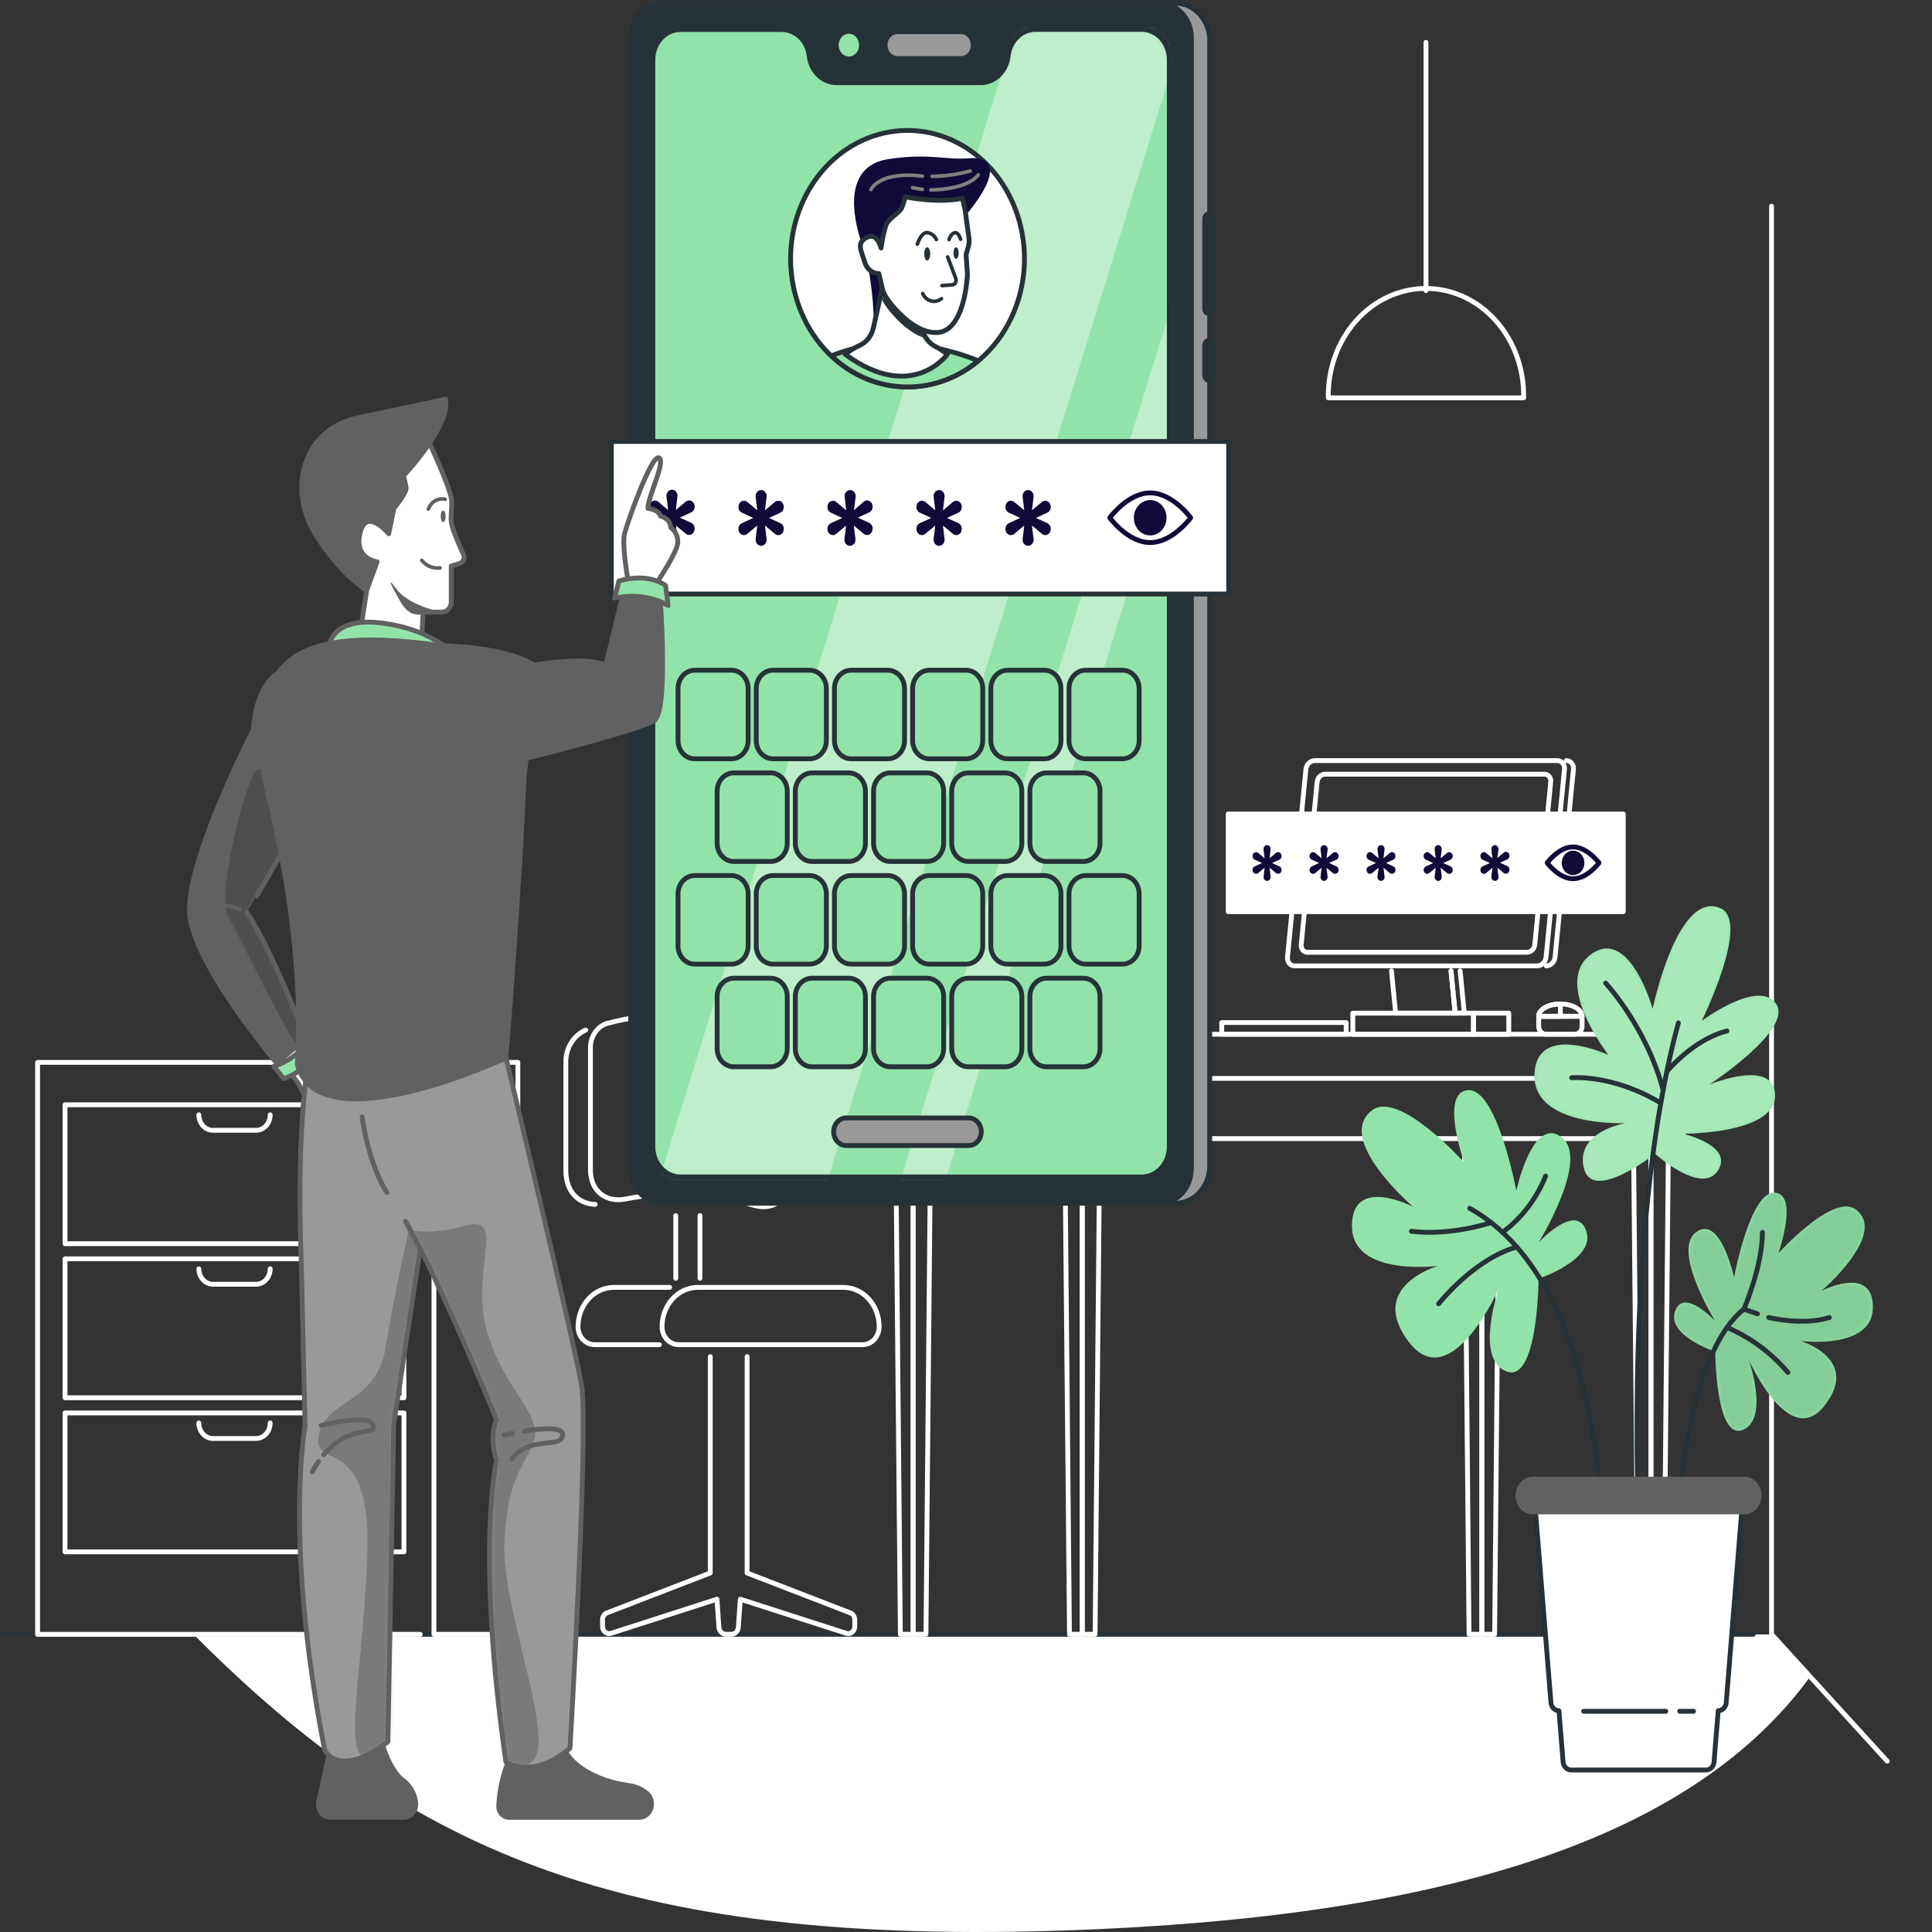 <svg width="400" height="400" viewBox="0 0 400 400" fill="none" xmlns="http://www.w3.org/2000/svg">
<rect x="0" y="0" width="400" height="400" fill="#333333" stroke="none"/>
<g clip-path="url(#clip0_655_1135)">
<path d="M374.809 347.097C351.143 379.599 302.489 395.993 227.677 399.396C130.005 403.837 85.305 383.831 40.092 338.395H366.764L374.809 347.097Z" fill="white"/>
<path d="M0.666 338.357H362.993" stroke="#263238" stroke-linecap="round" stroke-linejoin="round"/>
<path d="M366.781 42.67V338.357L390.734 364.635" stroke="white" stroke-linecap="round" stroke-linejoin="round"/>
<path d="M295.235 60.178V8.767" stroke="white" stroke-linecap="round" stroke-linejoin="round"/>
<path d="M275.009 82.367C274.953 79.416 275.435 76.481 276.426 73.736C277.418 70.991 278.898 68.49 280.781 66.381C282.664 64.272 284.912 62.596 287.394 61.452C289.875 60.308 292.539 59.719 295.231 59.719C297.922 59.719 300.586 60.308 303.068 61.452C305.549 62.596 307.796 64.272 309.68 66.381C311.563 68.49 313.044 70.991 314.035 73.736C315.026 76.481 315.508 79.416 315.452 82.367H275.009Z" stroke="white" stroke-linecap="round" stroke-linejoin="round"/>
<path d="M40.092 338.357H23.532" stroke="#263238" stroke-linecap="round" stroke-linejoin="round"/>
<path d="M107.216 219.951H89.849V338.367H107.216V219.951Z" stroke="white" stroke-linecap="round" stroke-linejoin="round"/>
<path d="M83.637 228.739H13.463V257.495H83.637V228.739Z" stroke="white" stroke-linecap="round" stroke-linejoin="round"/>
<path d="M83.637 260.63H13.463V289.386H83.637V260.63Z" stroke="white" stroke-linecap="round" stroke-linejoin="round"/>
<path d="M83.637 292.531H13.463V321.287H83.637V292.531Z" stroke="white" stroke-linecap="round" stroke-linejoin="round"/>
<path d="M41.169 230.817C41.169 231.666 41.477 232.481 42.025 233.081C42.572 233.682 43.315 234.019 44.089 234.019H53.011C53.395 234.02 53.776 233.938 54.131 233.778C54.486 233.617 54.809 233.382 55.081 233.084C55.353 232.787 55.569 232.433 55.716 232.044C55.863 231.655 55.939 231.238 55.939 230.817" stroke="white" stroke-linecap="round" stroke-linejoin="round"/>
<path d="M41.169 262.708C41.176 263.553 41.487 264.361 42.033 264.958C42.58 265.553 43.318 265.889 44.089 265.892H53.011C53.788 265.892 54.533 265.553 55.082 264.951C55.631 264.348 55.939 263.531 55.939 262.68" stroke="white" stroke-linecap="round" stroke-linejoin="round"/>
<path d="M41.169 294.609C41.169 295.459 41.477 296.275 42.024 296.877C42.571 297.479 43.314 297.818 44.089 297.821H53.011C53.396 297.821 53.777 297.738 54.132 297.577C54.487 297.415 54.81 297.179 55.082 296.88C55.353 296.582 55.569 296.228 55.716 295.838C55.864 295.448 55.939 295.031 55.939 294.609" stroke="white" stroke-linecap="round" stroke-linejoin="round"/>
<path d="M87.008 338.367H7.781V219.951H87.008" stroke="white" stroke-linecap="round" stroke-linejoin="round"/>
<path d="M154.679 280.875V325.671L176.061 333.935C176.327 334.038 176.558 334.228 176.721 334.481C176.885 334.734 176.972 335.036 176.972 335.346V336.737C176.973 336.968 176.924 337.197 176.83 337.404C176.736 337.611 176.599 337.791 176.431 337.93C176.262 338.069 176.066 338.162 175.858 338.204C175.651 338.245 175.438 338.232 175.235 338.167L153.272 331.095L152.872 336.88C152.847 337.283 152.684 337.661 152.414 337.935C152.144 338.21 151.789 338.361 151.421 338.357H150.292C149.925 338.356 149.572 338.204 149.303 337.93C149.034 337.656 148.869 337.281 148.841 336.88L148.441 331.095L126.487 338.167C126.284 338.23 126.071 338.241 125.864 338.199C125.658 338.157 125.462 338.063 125.295 337.925C125.126 337.786 124.989 337.607 124.895 337.401C124.8 337.195 124.75 336.968 124.749 336.737V335.346C124.749 335.036 124.837 334.734 125 334.481C125.163 334.228 125.394 334.038 125.661 333.935L147.051 325.671V280.875" stroke="white" stroke-linecap="round" stroke-linejoin="round"/>
<path d="M144.922 264.652V251.671" stroke="white" stroke-linecap="round" stroke-linejoin="round"/>
<path d="M139.909 251.671V264.652" stroke="white" stroke-linecap="round" stroke-linejoin="round"/>
<path d="M123.228 249.364C119.666 249.212 117.147 246.676 117.147 242.292V219.56C117.205 218.184 117.625 216.857 118.357 215.738C119.09 214.62 120.103 213.759 121.273 213.26" stroke="white" stroke-linecap="round" stroke-linejoin="round"/>
<path d="M122.246 216.681V242.197C122.246 246.6 125.452 249.031 129.492 248.25C138.306 246.468 147.372 246.904 156.008 249.527C159.987 250.708 163.116 248.574 163.116 244.189V218.674C163.064 217.56 162.724 216.485 162.135 215.576C161.545 214.668 160.731 213.963 159.788 213.546C148.779 209.457 136.937 208.885 125.643 211.897C124.692 212.205 123.854 212.833 123.244 213.69C122.635 214.549 122.286 215.595 122.246 216.681Z" stroke="white" stroke-linecap="round" stroke-linejoin="round"/>
<path d="M138.65 266.54H127.094C126.121 266.538 125.156 266.747 124.256 267.155C123.356 267.563 122.538 268.162 121.848 268.917C121.159 269.673 120.613 270.569 120.24 271.556C119.867 272.543 119.675 273.601 119.675 274.67C119.675 275.658 120.033 276.606 120.67 277.305C121.307 278.004 122.171 278.397 123.072 278.397H136.513" stroke="white" stroke-linecap="round" stroke-linejoin="round"/>
<path d="M140.465 278.397H178.624C179.524 278.397 180.389 278.004 181.026 277.305C181.662 276.606 182.021 275.658 182.021 274.67C182.021 273.601 181.828 272.543 181.455 271.556C181.082 270.569 180.536 269.673 179.847 268.917C179.157 268.162 178.339 267.563 177.439 267.155C176.539 266.747 175.575 266.538 174.601 266.54H144.488C143.514 266.538 142.549 266.747 141.649 267.155C140.749 267.563 139.931 268.162 139.242 268.917C138.553 269.673 138.006 270.569 137.633 271.556C137.26 272.543 137.068 273.601 137.068 274.67C137.068 275.658 137.426 276.606 138.063 277.305C138.7 278.004 139.565 278.397 140.465 278.397Z" stroke="white" stroke-linecap="round" stroke-linejoin="round"/>
<path d="M320.126 199.973C320.58 199.963 321.016 199.774 321.353 199.439C321.69 199.104 321.905 198.648 321.959 198.153L325.764 159.294C325.794 159.064 325.777 158.831 325.715 158.609C325.654 158.387 325.549 158.183 325.409 158.01C325.269 157.837 325.096 157.699 324.902 157.607C324.709 157.514 324.499 157.469 324.288 157.474" stroke="white" stroke-linecap="round" stroke-linejoin="round"/>
<path d="M226.008 235.734H348.458V223.268H226.008V235.734Z" stroke="white" stroke-linecap="round" stroke-linejoin="round"/>
<path d="M182.42 223.258V235.725H224.114" stroke="white" stroke-linecap="round" stroke-linejoin="round"/>
<path d="M352.393 221.924V214.128H232.994" stroke="white" stroke-linecap="round" stroke-linejoin="round"/>
<path d="M178.476 221.933H231.091V214.136H178.476V221.933Z" stroke="white" stroke-linecap="round" stroke-linejoin="round"/>
<path d="M341.812 237.812V338.357H344.461L345.417 237.812" stroke="white" stroke-linecap="round" stroke-linejoin="round"/>
<path d="M338.214 237.812L339.161 338.357H341.812V237.812" stroke="white" stroke-linecap="round" stroke-linejoin="round"/>
<path d="M306.799 237.812V338.357H309.448L310.395 237.812" stroke="white" stroke-linecap="round" stroke-linejoin="round"/>
<path d="M303.202 237.812L304.148 338.357H306.799V237.812" stroke="white" stroke-linecap="round" stroke-linejoin="round"/>
<path d="M224.071 237.812V338.357H226.729L227.677 237.812" stroke="white" stroke-linecap="round" stroke-linejoin="round"/>
<path d="M220.474 237.812L221.421 338.357H224.071V237.812" stroke="white" stroke-linecap="round" stroke-linejoin="round"/>
<path d="M189.058 237.812V338.357H191.708L192.655 237.812" stroke="white" stroke-linecap="round" stroke-linejoin="round"/>
<path d="M185.461 237.812L186.408 338.357H189.058V237.812" stroke="white" stroke-linecap="round" stroke-linejoin="round"/>
<path d="M278.71 211.707H252.95V214.127H278.71V211.707Z" stroke="white" stroke-linecap="round" stroke-linejoin="round"/>
<path d="M326.051 214.128H320.074C319.675 214.128 319.293 213.954 319.011 213.645C318.729 213.335 318.571 212.916 318.571 212.478V210.401H327.555V212.478C327.555 212.916 327.396 213.335 327.114 213.645C326.833 213.954 326.45 214.128 326.051 214.128Z" stroke="white" stroke-linecap="round" stroke-linejoin="round"/>
<path d="M327.555 210.419C327.555 209.009 325.539 207.856 323.054 207.856C320.569 207.856 318.562 209.009 318.562 210.419H327.555Z" stroke="white" stroke-linecap="round" stroke-linejoin="round"/>
<path d="M318.562 210.419C318.562 209.009 320.578 207.856 323.054 207.856V210.419H318.562Z" stroke="white" stroke-linecap="round" stroke-linejoin="round"/>
<path d="M318.258 199.973H268.041C267.83 199.979 267.621 199.933 267.427 199.84C267.233 199.748 267.06 199.61 266.92 199.437C266.779 199.264 266.675 199.06 266.614 198.838C266.552 198.616 266.535 198.383 266.564 198.153L270.369 159.295C270.425 158.8 270.642 158.345 270.978 158.011C271.314 157.677 271.749 157.486 272.203 157.474H322.429C322.639 157.47 322.848 157.517 323.041 157.61C323.234 157.703 323.406 157.841 323.547 158.013C323.686 158.186 323.791 158.39 323.853 158.611C323.915 158.832 323.933 159.065 323.905 159.295L320.1 198.153C320.045 198.65 319.829 199.107 319.49 199.442C319.151 199.777 318.714 199.965 318.258 199.973Z" stroke="white" stroke-linecap="round" stroke-linejoin="round"/>
<path d="M300.413 201.012L301.273 209.762H303.167L302.307 201.012" stroke="white" stroke-linecap="round" stroke-linejoin="round"/>
<path d="M288.093 201.012L288.953 209.762H301.273L300.413 201.012" stroke="white" stroke-linecap="round" stroke-linejoin="round"/>
<path d="M316.164 197.161H270.691C270.507 197.166 270.325 197.127 270.157 197.047C269.988 196.966 269.837 196.847 269.715 196.697C269.593 196.546 269.502 196.368 269.448 196.176C269.394 195.983 269.38 195.779 269.405 195.579L272.707 161.868C272.755 161.437 272.943 161.04 273.237 160.749C273.53 160.458 273.91 160.294 274.306 160.286H319.778C319.963 160.281 320.145 160.32 320.314 160.4C320.482 160.481 320.632 160.6 320.755 160.751C320.877 160.901 320.968 161.079 321.022 161.272C321.075 161.464 321.09 161.668 321.064 161.868L317.763 195.579C317.715 196.01 317.527 196.407 317.233 196.698C316.939 196.989 316.56 197.153 316.164 197.161Z" stroke="white" stroke-linecap="round" stroke-linejoin="round"/>
<path d="M305.07 209.762H280.091V214.136H305.07V209.762Z" stroke="white" stroke-linecap="round" stroke-linejoin="round"/>
<path d="M312.376 209.762H305.07V214.136H312.376V209.762Z" stroke="white" stroke-linecap="round" stroke-linejoin="round"/>
<path d="M336.086 168.53H254.288V188.745H336.086V168.53Z" fill="white" stroke="white" stroke-linecap="round" stroke-linejoin="round"/>
<path d="M264.175 180.759L262.854 179.653L263.071 181.426C263.091 181.543 263.086 181.663 263.058 181.778C263.03 181.892 262.98 181.999 262.91 182.09C262.84 182.18 262.753 182.254 262.655 182.303C262.557 182.353 262.45 182.379 262.342 182.379C262.233 182.379 262.126 182.353 262.028 182.303C261.93 182.254 261.843 182.18 261.774 182.09C261.704 181.999 261.653 181.892 261.625 181.778C261.597 181.663 261.593 181.543 261.612 181.426L261.829 179.653L260.5 180.759C260.417 180.827 260.321 180.875 260.22 180.899C260.119 180.924 260.015 180.925 259.913 180.903C259.811 180.881 259.715 180.835 259.63 180.769C259.546 180.703 259.475 180.618 259.423 180.52C259.37 180.422 259.337 180.312 259.326 180.198C259.315 180.085 259.327 179.97 259.36 179.862C259.392 179.754 259.446 179.654 259.517 179.571C259.588 179.487 259.674 179.42 259.77 179.376L261.29 178.681L259.77 177.985C259.674 177.939 259.587 177.873 259.517 177.788C259.445 177.703 259.392 177.603 259.359 177.494C259.326 177.385 259.315 177.27 259.326 177.155C259.337 177.041 259.37 176.931 259.423 176.832C259.474 176.733 259.545 176.647 259.629 176.58C259.714 176.513 259.81 176.467 259.912 176.444C260.014 176.421 260.119 176.423 260.221 176.449C260.322 176.475 260.417 176.524 260.5 176.593L261.82 177.699L261.603 175.926C261.584 175.809 261.589 175.689 261.617 175.575C261.644 175.46 261.695 175.353 261.765 175.262C261.834 175.171 261.921 175.098 262.02 175.048C262.118 174.998 262.225 174.972 262.333 174.973C262.441 174.972 262.548 174.998 262.647 175.048C262.745 175.098 262.832 175.171 262.902 175.262C262.971 175.353 263.021 175.46 263.049 175.575C263.077 175.689 263.082 175.809 263.063 175.926L262.846 177.699L264.166 176.593C264.249 176.524 264.344 176.475 264.446 176.449C264.547 176.423 264.652 176.421 264.754 176.444C264.856 176.467 264.953 176.513 265.037 176.58C265.121 176.647 265.192 176.733 265.244 176.832C265.296 176.931 265.329 177.041 265.34 177.155C265.351 177.27 265.34 177.385 265.307 177.494C265.274 177.603 265.22 177.703 265.149 177.788C265.079 177.873 264.992 177.939 264.896 177.985L263.376 178.681L264.896 179.376C264.992 179.42 265.078 179.487 265.149 179.571C265.22 179.654 265.274 179.754 265.306 179.862C265.34 179.97 265.351 180.085 265.34 180.198C265.329 180.312 265.296 180.422 265.244 180.52C265.191 180.617 265.121 180.7 265.037 180.765C264.953 180.83 264.858 180.875 264.757 180.898C264.657 180.92 264.553 180.919 264.452 180.895C264.353 180.871 264.258 180.825 264.175 180.759Z" fill="#0F0A38"/>
<path d="M275.965 180.759L274.644 179.653L274.861 181.426C274.881 181.543 274.876 181.663 274.848 181.778C274.82 181.892 274.769 181.999 274.7 182.09C274.63 182.18 274.543 182.254 274.445 182.303C274.347 182.353 274.24 182.379 274.132 182.379C274.023 182.379 273.917 182.354 273.819 182.304C273.721 182.254 273.634 182.181 273.565 182.09C273.496 181.999 273.447 181.891 273.42 181.777C273.393 181.662 273.39 181.542 273.41 181.426L273.627 179.653L272.307 180.759C272.223 180.827 272.127 180.875 272.025 180.9C271.923 180.924 271.818 180.926 271.716 180.904C271.613 180.881 271.517 180.835 271.432 180.769C271.346 180.703 271.275 180.618 271.221 180.52C271.17 180.421 271.139 180.311 271.129 180.197C271.119 180.083 271.132 179.969 271.166 179.861C271.199 179.753 271.253 179.654 271.324 179.571C271.395 179.487 271.482 179.421 271.577 179.376L273.089 178.681L271.577 177.985C271.481 177.939 271.395 177.872 271.324 177.788C271.253 177.704 271.199 177.604 271.165 177.496C271.131 177.386 271.119 177.271 271.129 177.157C271.139 177.043 271.17 176.932 271.221 176.832C271.274 176.732 271.345 176.646 271.43 176.579C271.515 176.512 271.613 176.466 271.715 176.444C271.818 176.421 271.923 176.423 272.026 176.449C272.128 176.475 272.224 176.524 272.307 176.594L273.627 177.699L273.41 175.926C273.39 175.81 273.393 175.69 273.42 175.575C273.447 175.46 273.496 175.354 273.565 175.263C273.634 175.171 273.721 175.098 273.819 175.048C273.917 174.998 274.023 174.972 274.132 174.973C274.24 174.972 274.347 174.998 274.445 175.048C274.543 175.098 274.63 175.171 274.7 175.262C274.769 175.353 274.82 175.46 274.848 175.575C274.876 175.689 274.881 175.809 274.861 175.926L274.644 177.699L275.965 176.594C276.047 176.524 276.142 176.475 276.244 176.449C276.345 176.423 276.451 176.421 276.552 176.444C276.655 176.467 276.751 176.513 276.835 176.58C276.92 176.647 276.99 176.733 277.042 176.832C277.095 176.931 277.127 177.041 277.139 177.155C277.149 177.27 277.138 177.385 277.105 177.494C277.072 177.603 277.019 177.703 276.948 177.788C276.877 177.873 276.791 177.939 276.695 177.985L275.183 178.681L276.695 179.376C276.791 179.42 276.877 179.487 276.948 179.571C277.018 179.654 277.072 179.754 277.105 179.862C277.138 179.97 277.149 180.085 277.139 180.198C277.127 180.312 277.095 180.422 277.042 180.52C276.99 180.618 276.918 180.703 276.834 180.769C276.749 180.835 276.654 180.881 276.552 180.903C276.45 180.925 276.345 180.924 276.244 180.899C276.143 180.875 276.048 180.827 275.965 180.759Z" fill="#0F0A38"/>
<path d="M287.754 180.759L286.434 179.653L286.651 181.426C286.672 181.542 286.668 181.662 286.642 181.777C286.615 181.891 286.565 181.999 286.497 182.09C286.427 182.181 286.341 182.254 286.243 182.304C286.145 182.354 286.038 182.379 285.93 182.379C285.821 182.381 285.713 182.357 285.615 182.307C285.516 182.258 285.428 182.185 285.358 182.093C285.288 182.002 285.237 181.895 285.21 181.779C285.183 181.664 285.179 181.543 285.2 181.426L285.418 179.653L284.097 180.759C284.013 180.827 283.918 180.875 283.817 180.899C283.716 180.924 283.611 180.926 283.51 180.903C283.408 180.881 283.312 180.835 283.227 180.769C283.143 180.703 283.072 180.618 283.02 180.52C282.967 180.422 282.934 180.312 282.923 180.198C282.913 180.085 282.924 179.97 282.956 179.862C282.99 179.754 283.043 179.654 283.114 179.571C283.185 179.487 283.271 179.421 283.367 179.376L284.879 178.681L283.367 177.985C283.271 177.94 283.184 177.873 283.114 177.788C283.042 177.704 282.989 177.603 282.956 177.494C282.923 177.385 282.912 177.27 282.923 177.155C282.934 177.042 282.966 176.931 283.02 176.832C283.071 176.733 283.141 176.647 283.226 176.58C283.311 176.513 283.407 176.467 283.509 176.445C283.611 176.422 283.716 176.423 283.818 176.449C283.919 176.475 284.014 176.524 284.097 176.594L285.418 177.699L285.2 175.926C285.179 175.809 285.183 175.688 285.21 175.573C285.237 175.458 285.288 175.35 285.358 175.259C285.428 175.167 285.516 175.094 285.615 175.045C285.713 174.996 285.821 174.971 285.93 174.973C286.038 174.972 286.145 174.998 286.243 175.048C286.341 175.098 286.427 175.171 286.497 175.263C286.565 175.354 286.615 175.46 286.642 175.575C286.668 175.69 286.672 175.81 286.651 175.926L286.434 177.699L287.754 176.594C287.837 176.524 287.932 176.475 288.034 176.449C288.135 176.423 288.24 176.422 288.342 176.445C288.445 176.467 288.541 176.513 288.626 176.58C288.71 176.647 288.78 176.733 288.832 176.832C288.883 176.932 288.915 177.043 288.924 177.157C288.934 177.271 288.921 177.386 288.887 177.495C288.854 177.604 288.8 177.704 288.729 177.788C288.658 177.872 288.572 177.939 288.476 177.985L286.964 178.681L288.476 179.376C288.572 179.421 288.658 179.487 288.729 179.571C288.799 179.654 288.853 179.754 288.886 179.862C288.919 179.97 288.931 180.085 288.92 180.198C288.909 180.312 288.876 180.422 288.823 180.52C288.77 180.617 288.7 180.7 288.616 180.765C288.533 180.831 288.437 180.875 288.337 180.898C288.236 180.92 288.133 180.92 288.032 180.896C287.932 180.872 287.838 180.825 287.754 180.759Z" fill="#0F0A38"/>
<path d="M299.596 180.759L298.267 179.653L298.484 181.426C298.505 181.542 298.502 181.662 298.475 181.777C298.448 181.891 298.398 181.999 298.33 182.09C298.26 182.181 298.174 182.254 298.076 182.304C297.978 182.354 297.871 182.379 297.763 182.379C297.655 182.379 297.548 182.353 297.45 182.303C297.351 182.254 297.265 182.18 297.195 182.09C297.125 181.999 297.074 181.892 297.047 181.778C297.019 181.663 297.014 181.543 297.033 181.426L297.251 179.653L295.93 180.759C295.847 180.827 295.752 180.875 295.651 180.899C295.55 180.924 295.444 180.925 295.343 180.903C295.241 180.881 295.145 180.835 295.06 180.769C294.977 180.703 294.905 180.618 294.853 180.52C294.8 180.422 294.767 180.312 294.756 180.198C294.746 180.085 294.757 179.97 294.789 179.862C294.823 179.754 294.876 179.654 294.947 179.571C295.018 179.487 295.104 179.42 295.2 179.376L296.721 178.681L295.2 177.985C295.104 177.939 295.018 177.873 294.947 177.788C294.876 177.703 294.822 177.603 294.789 177.494C294.756 177.385 294.745 177.27 294.756 177.155C294.767 177.041 294.8 176.931 294.853 176.832C294.905 176.733 294.975 176.647 295.059 176.58C295.144 176.513 295.24 176.467 295.342 176.444C295.444 176.421 295.55 176.423 295.651 176.449C295.752 176.475 295.848 176.524 295.93 176.594L297.251 177.699L297.033 175.926C297.014 175.809 297.019 175.689 297.047 175.575C297.074 175.46 297.125 175.353 297.195 175.262C297.265 175.171 297.351 175.098 297.45 175.048C297.548 174.998 297.655 174.972 297.763 174.973C297.871 174.972 297.978 174.998 298.076 175.048C298.174 175.098 298.26 175.171 298.33 175.263C298.398 175.354 298.448 175.46 298.475 175.575C298.502 175.69 298.505 175.81 298.484 175.926L298.267 177.699L299.596 176.594C299.679 176.524 299.775 176.475 299.876 176.449C299.977 176.423 300.083 176.421 300.184 176.444C300.286 176.467 300.383 176.513 300.467 176.58C300.552 176.647 300.622 176.733 300.674 176.832C300.725 176.931 300.757 177.042 300.767 177.155C300.778 177.269 300.766 177.384 300.733 177.493C300.7 177.601 300.647 177.701 300.577 177.786C300.507 177.871 300.421 177.939 300.326 177.985L298.805 178.681L300.318 179.376C300.413 179.421 300.499 179.487 300.571 179.571C300.641 179.654 300.696 179.753 300.729 179.861C300.763 179.969 300.775 180.083 300.766 180.197C300.756 180.311 300.725 180.421 300.674 180.52C300.621 180.618 300.551 180.703 300.466 180.769C300.382 180.835 300.285 180.881 300.183 180.903C300.082 180.925 299.977 180.924 299.876 180.899C299.775 180.875 299.679 180.827 299.596 180.759Z" fill="#0F0A38"/>
<path d="M311.342 180.759L310.022 179.653L310.239 181.426C310.258 181.543 310.254 181.663 310.226 181.778C310.198 181.892 310.148 181.999 310.078 182.09C310.008 182.18 309.922 182.254 309.823 182.303C309.725 182.353 309.618 182.379 309.51 182.379C309.401 182.379 309.295 182.353 309.196 182.303C309.098 182.254 309.011 182.18 308.941 182.09C308.871 181.999 308.821 181.892 308.793 181.778C308.765 181.663 308.761 181.543 308.779 181.426L308.997 179.653L307.677 180.759C307.593 180.827 307.498 180.875 307.397 180.899C307.296 180.924 307.191 180.925 307.089 180.903C306.988 180.881 306.891 180.835 306.807 180.769C306.723 180.703 306.652 180.618 306.599 180.52C306.546 180.422 306.513 180.312 306.503 180.198C306.492 180.085 306.503 179.97 306.536 179.862C306.569 179.754 306.622 179.654 306.694 179.571C306.764 179.487 306.851 179.42 306.946 179.376L308.467 178.681L306.946 177.985C306.85 177.939 306.764 177.873 306.693 177.788C306.622 177.703 306.568 177.603 306.536 177.494C306.503 177.385 306.491 177.27 306.503 177.155C306.513 177.041 306.546 176.931 306.599 176.832C306.651 176.733 306.721 176.647 306.805 176.58C306.89 176.513 306.986 176.467 307.088 176.444C307.19 176.421 307.296 176.423 307.397 176.449C307.498 176.475 307.593 176.524 307.677 176.593L308.997 177.699L308.779 175.926C308.761 175.809 308.765 175.689 308.793 175.575C308.821 175.46 308.871 175.353 308.941 175.262C309.011 175.171 309.098 175.098 309.196 175.048C309.295 174.998 309.401 174.972 309.51 174.973C309.618 174.972 309.725 174.998 309.823 175.048C309.922 175.098 310.008 175.171 310.078 175.262C310.148 175.353 310.198 175.46 310.226 175.575C310.254 175.689 310.258 175.809 310.239 175.926L310.022 177.632L311.342 176.526C311.425 176.457 311.521 176.408 311.622 176.382C311.723 176.357 311.828 176.355 311.931 176.377C312.033 176.4 312.129 176.446 312.214 176.513C312.298 176.58 312.368 176.666 312.42 176.765C312.473 176.864 312.506 176.974 312.517 177.089C312.528 177.203 312.517 177.318 312.483 177.428C312.451 177.537 312.397 177.637 312.326 177.721C312.255 177.806 312.168 177.873 312.073 177.918L310.552 178.614L312.073 179.31C312.168 179.354 312.255 179.42 312.326 179.503C312.397 179.587 312.45 179.687 312.483 179.795C312.516 179.903 312.527 180.018 312.517 180.132C312.506 180.246 312.473 180.355 312.42 180.453C312.373 180.557 312.306 180.648 312.224 180.721C312.142 180.793 312.047 180.846 311.945 180.875C311.842 180.903 311.736 180.908 311.632 180.888C311.528 180.868 311.43 180.824 311.342 180.759Z" fill="#0F0A38"/>
<path d="M331.056 178.642C331.056 178.642 328.649 181.931 325.687 181.931C322.724 181.931 320.326 178.642 320.326 178.642C320.326 178.642 322.724 175.344 325.661 175.344C328.597 175.344 331.056 178.642 331.056 178.642Z" fill="white" stroke="#0F0A38" stroke-linecap="round" stroke-linejoin="round"/>
<path d="M327.537 178.642C327.539 179.044 327.432 179.438 327.229 179.773C327.027 180.108 326.739 180.37 326.401 180.525C326.063 180.68 325.691 180.721 325.331 180.644C324.971 180.567 324.641 180.375 324.381 180.091C324.121 179.808 323.944 179.446 323.872 179.052C323.8 178.658 323.836 178.249 323.976 177.878C324.116 177.505 324.353 177.188 324.658 176.964C324.962 176.741 325.32 176.622 325.687 176.622C325.929 176.62 326.17 176.672 326.394 176.773C326.618 176.874 326.823 177.022 326.994 177.21C327.167 177.398 327.303 177.621 327.396 177.867C327.489 178.112 327.537 178.376 327.537 178.642Z" fill="#0F0A38" stroke="#0F0A38" stroke-linecap="round" stroke-linejoin="round"/>
<path d="M310.352 266.711C310.352 266.711 300.405 289.253 291.664 277.815C282.924 266.377 297.694 262.089 297.694 262.089C297.694 262.089 279.901 264.395 279.901 253.816C279.901 243.236 292.568 249.85 292.568 249.85C292.568 249.85 276.113 235.773 284.123 229.835C289.701 225.698 303.115 240.634 303.115 240.634C303.115 240.634 297.989 226.032 303.984 225.698C309.979 225.364 313.941 246.543 313.941 246.543C313.941 246.543 317.251 230.94 323.28 235.43C329.31 239.919 318.545 257.247 318.545 257.247C318.545 257.247 326.295 248.85 328.406 254.807C330.517 260.763 318.545 264.729 318.545 264.729C318.545 264.729 318.458 286.565 311.829 283.915C305.2 281.265 310.352 266.711 310.352 266.711Z" fill="#92E3A9"/>
<path d="M331.56 315.664C331.56 315.664 331.56 265.396 304.297 250.174" stroke="#263238" stroke-linecap="round" stroke-linejoin="round"/>
<path d="M314.045 258.2C314.045 258.2 306.434 259.687 297.842 269.942" stroke="#263238" stroke-linecap="round" stroke-linejoin="round"/>
<path d="M308.719 253.129C308.719 253.129 300.326 255.941 292.211 254.921" stroke="#263238" stroke-linecap="round" stroke-linejoin="round"/>
<path d="M311.082 255.14C315.002 252.26 318.097 248.218 320.005 243.484" stroke="#263238" stroke-linecap="round" stroke-linejoin="round"/>
<path d="M362.072 281.532C362.072 281.532 370.464 300.547 377.841 290.901C385.217 281.256 372.75 277.625 372.75 277.625C372.75 277.625 387.763 279.578 387.763 270.648C387.763 261.716 377.076 267.293 377.076 267.293C377.076 267.293 390.978 255.417 384.201 250.403C379.491 246.924 368.171 259.515 368.171 259.515C368.171 259.515 372.515 247.201 367.416 246.924C362.315 246.648 359.014 264.509 359.014 264.509C359.014 264.509 356.216 251.337 351.134 255.131C346.051 258.924 355.13 273.545 355.13 273.545C355.13 273.545 348.588 266.454 346.807 271.486C345.026 276.519 355.13 279.855 355.13 279.855C355.13 279.855 355.2 298.269 360.795 296.058C366.39 293.847 362.072 281.532 362.072 281.532Z" fill="#92E3A9"/>
<mask id="mask0_655_1135" style="mask-type:luminance" maskUnits="userSpaceOnUse" x="346" y="246" width="42" height="51">
<path d="M362.072 281.532C362.072 281.532 370.464 300.547 377.841 290.901C385.217 281.256 372.75 277.625 372.75 277.625C372.75 277.625 387.763 279.578 387.763 270.648C387.763 261.716 377.076 267.293 377.076 267.293C377.076 267.293 390.978 255.417 384.201 250.403C379.491 246.924 368.171 259.515 368.171 259.515C368.171 259.515 372.515 247.201 367.416 246.924C362.315 246.648 359.014 264.509 359.014 264.509C359.014 264.509 356.216 251.337 351.134 255.131C346.051 258.924 355.13 273.545 355.13 273.545C355.13 273.545 348.588 266.454 346.807 271.486C345.026 276.519 355.13 279.855 355.13 279.855C355.13 279.855 355.2 298.269 360.795 296.058C366.39 293.847 362.072 281.532 362.072 281.532Z" fill="white"/>
</mask>
<g mask="url(#mask0_655_1135)">
<path opacity="0.1" d="M362.072 281.532C362.072 281.532 370.464 300.547 377.841 290.901C385.217 281.256 372.75 277.625 372.75 277.625C372.75 277.625 387.763 279.578 387.763 270.648C387.763 261.716 377.076 267.293 377.076 267.293C377.076 267.293 390.978 255.417 384.201 250.403C379.491 246.924 368.171 259.515 368.171 259.515C368.171 259.515 372.515 247.201 367.416 246.924C362.315 246.648 359.014 264.509 359.014 264.509C359.014 264.509 356.216 251.337 351.134 255.131C346.051 258.924 355.13 273.545 355.13 273.545C355.13 273.545 348.588 266.454 346.807 271.486C345.026 276.519 355.13 279.855 355.13 279.855C355.13 279.855 355.2 298.269 360.795 296.058C366.39 293.847 362.072 281.532 362.072 281.532Z" fill="black"/>
</g>
<path d="M361.056 271.058C349.197 280.446 347.502 312.995 347.502 312.995" stroke="#263238" stroke-linecap="round" stroke-linejoin="round"/>
<path d="M357.555 274.832C362.34 276.855 366.649 280.034 370.161 284.134" stroke="#263238" stroke-linecap="round" stroke-linejoin="round"/>
<path d="M364.887 255.14C364.887 262.25 361.047 271.058 361.047 271.058L363.862 272.011" stroke="#263238" stroke-linecap="round" stroke-linejoin="round"/>
<path d="M366.182 272.773C366.182 272.773 373.332 274.527 378.753 272.773" stroke="#263238" stroke-linecap="round" stroke-linejoin="round"/>
<path d="M336.564 232.532C336.564 232.532 316.486 233.485 317.746 221.685C318.797 211.83 333.01 218.416 333.01 218.416C333.01 218.416 321.351 203.5 329.362 197.609C337.372 191.719 342.168 208.875 342.168 208.875C342.168 208.875 347.277 184.094 356.234 188.05C362.472 190.833 352.316 211.372 352.316 211.372C352.316 211.372 364.123 202.537 367.737 207.846C371.351 213.155 353.888 224.554 353.888 224.554C353.888 224.554 367.546 218.883 367.502 226.88C367.459 234.877 348.345 234.715 348.345 234.715C348.345 234.715 359.023 237.107 355.687 242.339C352.35 247.572 342.654 238.88 342.654 238.88C342.654 238.88 329.579 249.259 327.885 241.739C326.19 234.219 336.564 232.532 336.564 232.532Z" fill="#92E3A9"/>
<mask id="mask1_655_1135" style="mask-type:luminance" maskUnits="userSpaceOnUse" x="317" y="187" width="52" height="58">
<path d="M336.564 232.532C336.564 232.532 316.486 233.485 317.746 221.685C318.797 211.83 333.01 218.416 333.01 218.416C333.01 218.416 321.351 203.5 329.362 197.609C337.372 191.719 342.168 208.875 342.168 208.875C342.168 208.875 347.277 184.094 356.234 188.05C362.472 190.833 352.316 211.372 352.316 211.372C352.316 211.372 364.123 202.537 367.737 207.846C371.351 213.155 353.888 224.554 353.888 224.554C353.888 224.554 367.546 218.883 367.502 226.88C367.459 234.877 348.345 234.715 348.345 234.715C348.345 234.715 359.023 237.107 355.687 242.339C352.35 247.572 342.654 238.88 342.654 238.88C342.654 238.88 329.579 249.259 327.885 241.739C326.19 234.219 336.564 232.532 336.564 232.532Z" fill="white"/>
</mask>
<g mask="url(#mask1_655_1135)">
<path opacity="0.2" d="M336.564 232.532C336.564 232.532 316.486 233.485 317.746 221.685C318.797 211.83 333.01 218.416 333.01 218.416C333.01 218.416 321.351 203.5 329.362 197.609C337.372 191.719 342.168 208.875 342.168 208.875C342.168 208.875 347.277 184.094 356.234 188.05C362.472 190.833 352.316 211.372 352.316 211.372C352.316 211.372 364.123 202.537 367.737 207.846C371.351 213.155 353.888 224.554 353.888 224.554C353.888 224.554 367.546 218.883 367.502 226.88C367.459 234.877 348.345 234.715 348.345 234.715C348.345 234.715 359.023 237.107 355.687 242.339C352.35 247.572 342.654 238.88 342.654 238.88C342.654 238.88 329.579 249.259 327.885 241.739C326.19 234.219 336.564 232.532 336.564 232.532Z" fill="white"/>
</g>
<path d="M339.336 315.663C339.336 315.663 336.13 253.444 347.494 211.773" stroke="#263238" stroke-linecap="round" stroke-linejoin="round"/>
<path d="M325.391 223.134C325.391 223.134 333.854 222.353 343.854 228.376" stroke="#263238" stroke-linecap="round" stroke-linejoin="round"/>
<path d="M332.429 203.538C332.429 203.538 340.891 212.631 344.34 225.698" stroke="#263238" stroke-linecap="round" stroke-linejoin="round"/>
<path d="M345.095 221.848C345.095 221.848 350.595 215.175 357.555 213.46" stroke="#263238" stroke-linecap="round" stroke-linejoin="round"/>
<path d="M360.873 309.507H317.633L321.108 352.521C321.145 352.974 321.334 353.395 321.64 353.702C321.945 354.009 322.345 354.179 322.759 354.18L323.627 364.807C323.667 365.261 323.858 365.681 324.165 365.988C324.472 366.295 324.872 366.465 325.287 366.465H353.219C353.633 366.465 354.032 366.294 354.337 365.987C354.643 365.681 354.833 365.259 354.87 364.807L355.738 354.18C356.154 354.179 356.554 354.009 356.861 353.703C357.167 353.396 357.359 352.974 357.398 352.521L360.873 309.507Z" fill="white" stroke="#263238" stroke-linecap="round" stroke-linejoin="round"/>
<path d="M361.151 313.023H317.354C316.535 313.021 315.75 312.662 315.17 312.027C314.59 311.391 314.264 310.529 314.261 309.63C314.264 308.731 314.59 307.87 315.17 307.233C315.75 306.598 316.535 306.24 317.354 306.237H361.151C361.97 306.24 362.755 306.598 363.332 307.234C363.911 307.87 364.235 308.732 364.235 309.63C364.235 310.528 363.911 311.39 363.332 312.026C362.755 312.662 361.97 313.021 361.151 313.023Z" fill="#616161" stroke="#616161" stroke-linecap="round" stroke-linejoin="round"/>
<path d="M347.763 354.303H350.629" stroke="#263238" stroke-linecap="round" stroke-linejoin="round"/>
<path d="M327.868 354.303H344.887" stroke="#263238" stroke-linecap="round" stroke-linejoin="round"/>
<path d="M243.35 0.666H231.508V249.126H243.35C245.235 249.123 247.043 248.3 248.375 246.836C249.708 245.372 250.457 243.388 250.457 241.32V8.472C250.457 6.403 249.708 4.419 248.375 2.955C247.043 1.492 245.235 0.668 243.35 0.666Z" fill="#999999" stroke="#263238" stroke-linecap="round" stroke-linejoin="round"/>
<path d="M240.152 0.666H137.103C133.504 0.666 130.587 3.866 130.587 7.814V241.977C130.587 245.925 133.504 249.126 137.103 249.126H240.152C243.751 249.126 246.668 245.925 246.668 241.977V7.814C246.668 3.866 243.751 0.666 240.152 0.666Z" fill="#263238" stroke="#263238" stroke-linecap="round" stroke-linejoin="round"/>
<path d="M208.727 11.598C208.56 13.12 207.891 14.523 206.846 15.541C205.8 16.559 204.452 17.123 203.054 17.126H173.219C171.82 17.128 170.468 16.566 169.421 15.547C168.373 14.528 167.703 13.123 167.537 11.598C167.362 10.083 166.689 8.691 165.644 7.682C164.6 6.673 163.256 6.117 161.864 6.117H140.882C139.371 6.117 137.921 6.774 136.849 7.944C135.778 9.114 135.173 10.702 135.165 12.36V237.402C135.168 239.065 135.771 240.659 136.842 241.834C137.914 243.01 139.367 243.672 140.882 243.674H236.373C237.889 243.674 239.343 243.014 240.415 241.837C241.487 240.661 242.09 239.066 242.09 237.402V12.36C242.091 11.537 241.944 10.72 241.657 9.959C241.37 9.197 240.949 8.506 240.418 7.923C239.887 7.34 239.256 6.878 238.562 6.564C237.868 6.249 237.124 6.088 236.373 6.089H214.401C213.005 6.089 211.658 6.649 210.613 7.664C209.568 8.679 208.897 10.078 208.727 11.598Z" fill="#92E3A9"/>
<mask id="mask2_655_1135" style="mask-type:luminance" maskUnits="userSpaceOnUse" x="135" y="6" width="108" height="238">
<path d="M208.727 11.598C208.56 13.12 207.891 14.523 206.846 15.541C205.8 16.559 204.452 17.123 203.054 17.126H173.219C171.82 17.128 170.468 16.566 169.421 15.547C168.373 14.528 167.703 13.123 167.537 11.598C167.362 10.083 166.689 8.691 165.644 7.682C164.6 6.673 163.256 6.117 161.864 6.117H140.882C139.371 6.117 137.921 6.774 136.849 7.944C135.778 9.114 135.173 10.702 135.165 12.36V237.402C135.168 239.065 135.771 240.659 136.842 241.834C137.914 243.01 139.367 243.672 140.882 243.674H236.373C237.889 243.674 239.343 243.014 240.415 241.837C241.487 240.661 242.09 239.066 242.09 237.402V12.36C242.091 11.537 241.944 10.72 241.657 9.959C241.37 9.197 240.949 8.506 240.418 7.923C239.887 7.34 239.256 6.878 238.562 6.564C237.868 6.249 237.124 6.088 236.373 6.089H214.401C213.005 6.089 211.658 6.649 210.613 7.664C209.568 8.679 208.897 10.078 208.727 11.598Z" fill="white"/>
</mask>
<g mask="url(#mask2_655_1135)">
<path opacity="0.4" d="M166.66 259.477H131.768L215.877 -12.164H250.769L166.66 259.477Z" fill="white"/>
<path opacity="0.4" d="M191.056 259.477H181.777L265.895 -12.164H275.174L191.056 259.477Z" fill="white"/>
</g>
<path d="M208.727 11.598C208.56 13.12 207.891 14.523 206.846 15.541C205.8 16.559 204.452 17.123 203.054 17.126H173.219C171.82 17.128 170.468 16.566 169.421 15.547C168.373 14.528 167.703 13.123 167.537 11.598C167.362 10.083 166.689 8.691 165.644 7.682C164.6 6.673 163.256 6.117 161.864 6.117H140.882C139.371 6.117 137.921 6.774 136.849 7.944C135.778 9.114 135.173 10.702 135.165 12.36V237.402C135.168 239.065 135.771 240.659 136.842 241.834C137.914 243.01 139.367 243.672 140.882 243.674H236.373C237.889 243.674 239.343 243.014 240.415 241.837C241.487 240.661 242.09 239.066 242.09 237.402V12.36C242.091 11.537 241.944 10.72 241.657 9.959C241.37 9.197 240.949 8.506 240.418 7.923C239.887 7.34 239.256 6.878 238.562 6.564C237.868 6.249 237.124 6.088 236.373 6.089H214.401C213.005 6.089 211.658 6.649 210.613 7.664C209.568 8.679 208.897 10.078 208.727 11.598Z" stroke="#263238" stroke-linecap="round" stroke-linejoin="round"/>
<path d="M178.363 9.339C178.363 9.905 178.21 10.457 177.923 10.928C177.637 11.398 177.23 11.764 176.754 11.981C176.278 12.197 175.754 12.254 175.248 12.143C174.742 12.033 174.278 11.761 173.913 11.361C173.549 10.961 173.301 10.451 173.2 9.897C173.1 9.342 173.151 8.767 173.348 8.245C173.545 7.722 173.88 7.276 174.308 6.961C174.737 6.647 175.241 6.48 175.756 6.48C176.448 6.48 177.111 6.781 177.599 7.317C178.088 7.853 178.363 8.581 178.363 9.339Z" fill="#92E3A9" stroke="#263238" stroke-linecap="round" stroke-linejoin="round"/>
<path d="M198.971 6.565H185.782C185.112 6.565 184.469 6.858 183.995 7.378C183.521 7.898 183.254 8.603 183.254 9.339C183.254 10.075 183.521 10.78 183.995 11.3C184.469 11.82 185.112 12.113 185.782 12.113H198.971C199.641 12.113 200.284 11.82 200.759 11.3C201.233 10.78 201.499 10.075 201.499 9.339C201.499 8.603 201.233 7.898 200.759 7.378C200.284 6.858 199.641 6.565 198.971 6.565Z" fill="#999999" stroke="#263238" stroke-linecap="round" stroke-linejoin="round"/>
<path d="M200.552 231.455H175.201C174.509 231.455 173.846 231.756 173.358 232.293C172.868 232.829 172.594 233.556 172.594 234.314C172.594 235.073 172.868 235.8 173.358 236.336C173.846 236.873 174.509 237.174 175.201 237.174H200.552C201.243 237.174 201.906 236.873 202.395 236.336C202.884 235.8 203.159 235.073 203.159 234.314C203.159 233.556 202.884 232.829 202.395 232.293C201.906 231.756 201.243 231.455 200.552 231.455Z" fill="#999999" stroke="#263238" stroke-linecap="round" stroke-linejoin="round"/>
<path d="M251.751 63.896V45.31C251.751 44.898 251.602 44.503 251.336 44.211C251.071 43.92 250.71 43.756 250.335 43.756C249.959 43.756 249.599 43.92 249.333 44.211C249.068 44.503 248.918 44.898 248.918 45.31V63.896C248.918 64.308 249.068 64.703 249.333 64.994C249.599 65.286 249.959 65.45 250.335 65.45C250.71 65.45 251.071 65.286 251.336 64.994C251.602 64.703 251.751 64.308 251.751 63.896Z" fill="#263238"/>
<path d="M251.751 77.697V71.511C251.751 71.1 251.602 70.704 251.336 70.413C251.071 70.122 250.71 69.958 250.335 69.958C249.959 69.958 249.599 70.122 249.333 70.413C249.068 70.704 248.918 71.1 248.918 71.511V77.697C248.918 78.109 249.068 78.504 249.333 78.796C249.599 79.087 249.959 79.251 250.335 79.251C250.71 79.251 251.071 79.087 251.336 78.796C251.602 78.504 251.751 78.109 251.751 77.697Z" fill="#263238"/>
<path d="M254.383 91.403H126.573V122.99H254.383V91.403Z" fill="white" stroke="#263238" stroke-linecap="round" stroke-linejoin="round"/>
<path d="M142.021 110.532L139.953 108.807L140.292 111.581C140.314 111.758 140.302 111.939 140.255 112.11C140.208 112.282 140.129 112.441 140.022 112.576C139.915 112.711 139.783 112.821 139.635 112.895C139.487 112.97 139.325 113.01 139.162 113.01C138.998 113.011 138.836 112.972 138.687 112.898C138.537 112.824 138.404 112.715 138.296 112.58C138.188 112.445 138.109 112.285 138.061 112.112C138.015 111.94 138.002 111.759 138.024 111.581L138.363 108.807L136.26 110.532C136.131 110.64 135.983 110.717 135.825 110.758C135.667 110.799 135.503 110.802 135.343 110.767C135.184 110.733 135.033 110.662 134.901 110.559C134.768 110.457 134.657 110.323 134.575 110.17V110.113C134.493 109.958 134.442 109.786 134.425 109.608C134.409 109.43 134.427 109.251 134.479 109.081C134.531 108.912 134.615 108.756 134.726 108.625C134.837 108.494 134.972 108.39 135.122 108.321L137.494 107.235L135.122 106.138C134.972 106.069 134.837 105.965 134.726 105.834C134.615 105.703 134.531 105.548 134.479 105.378C134.427 105.209 134.409 105.029 134.425 104.851C134.442 104.673 134.493 104.501 134.575 104.347V104.299C134.651 104.139 134.757 103.999 134.887 103.889C135.017 103.778 135.167 103.699 135.326 103.658C135.486 103.616 135.653 103.613 135.814 103.648C135.975 103.683 136.127 103.755 136.26 103.86L138.328 105.585L137.989 102.812C137.967 102.634 137.979 102.453 138.027 102.282C138.074 102.109 138.154 101.951 138.262 101.816C138.37 101.681 138.503 101.573 138.652 101.5C138.802 101.427 138.964 101.39 139.127 101.392C139.291 101.392 139.452 101.43 139.599 101.504C139.748 101.577 139.88 101.685 139.987 101.82C140.095 101.954 140.174 102.112 140.22 102.284C140.267 102.455 140.28 102.635 140.257 102.812L139.918 105.585L141.986 103.86C142.115 103.752 142.264 103.677 142.423 103.637C142.581 103.597 142.745 103.594 142.905 103.629C143.064 103.665 143.215 103.736 143.347 103.84C143.48 103.944 143.59 104.078 143.671 104.232V104.28C143.753 104.435 143.804 104.606 143.82 104.784C143.837 104.962 143.819 105.142 143.767 105.312C143.715 105.481 143.631 105.637 143.52 105.768C143.409 105.899 143.275 106.003 143.124 106.072L140.752 107.167L143.124 108.254C143.275 108.323 143.409 108.427 143.52 108.558C143.631 108.69 143.715 108.845 143.767 109.014C143.819 109.184 143.837 109.364 143.82 109.541C143.804 109.72 143.753 109.892 143.671 110.046V110.103C143.594 110.257 143.488 110.391 143.361 110.497C143.234 110.602 143.088 110.678 142.932 110.718C142.777 110.759 142.616 110.763 142.459 110.731C142.302 110.699 142.152 110.631 142.021 110.532Z" fill="#0F0A38"/>
<path d="M160.448 110.532L158.38 108.807L158.719 111.581C158.74 111.758 158.726 111.939 158.679 112.111C158.631 112.283 158.551 112.441 158.443 112.576C158.335 112.711 158.203 112.82 158.055 112.895C157.906 112.97 157.744 113.009 157.581 113.01C157.418 113.01 157.257 112.97 157.108 112.895C156.96 112.821 156.828 112.711 156.721 112.576C156.614 112.441 156.534 112.282 156.488 112.111C156.442 111.939 156.429 111.758 156.451 111.581L156.781 108.807L154.723 110.532C154.594 110.64 154.445 110.717 154.287 110.758C154.129 110.799 153.965 110.802 153.806 110.767C153.646 110.733 153.495 110.662 153.363 110.559C153.23 110.457 153.119 110.323 153.037 110.17V110.113C152.955 109.958 152.904 109.786 152.888 109.609C152.871 109.43 152.889 109.251 152.941 109.081C152.993 108.912 153.077 108.756 153.188 108.625C153.299 108.494 153.434 108.39 153.585 108.321L155.947 107.235L153.585 106.138C153.434 106.069 153.299 105.965 153.188 105.834C153.077 105.703 152.993 105.548 152.941 105.378C152.889 105.209 152.871 105.029 152.888 104.851C152.904 104.673 152.955 104.501 153.037 104.347V104.299C153.119 104.144 153.229 104.011 153.361 103.907C153.494 103.803 153.644 103.731 153.804 103.696C153.963 103.661 154.127 103.663 154.286 103.703C154.444 103.743 154.593 103.82 154.723 103.927L156.781 105.653L156.451 102.879C156.429 102.702 156.441 102.522 156.488 102.35C156.534 102.179 156.614 102.021 156.721 101.886C156.828 101.752 156.96 101.644 157.109 101.57C157.257 101.496 157.418 101.458 157.581 101.458C157.744 101.458 157.905 101.496 158.054 101.57C158.203 101.644 158.335 101.752 158.443 101.886C158.551 102.021 158.631 102.178 158.679 102.349C158.726 102.521 158.74 102.702 158.719 102.879L158.38 105.653L160.448 103.927C160.577 103.82 160.725 103.743 160.883 103.703C161.041 103.664 161.205 103.661 161.363 103.697C161.521 103.732 161.672 103.804 161.803 103.908C161.935 104.011 162.044 104.145 162.124 104.299V104.347C162.206 104.501 162.258 104.673 162.274 104.851C162.291 105.029 162.272 105.209 162.22 105.378C162.168 105.548 162.085 105.703 161.973 105.834C161.863 105.965 161.728 106.069 161.577 106.138L159.205 107.235L161.577 108.321C161.728 108.39 161.863 108.494 161.973 108.625C162.085 108.756 162.168 108.912 162.22 109.081C162.272 109.251 162.291 109.43 162.274 109.609C162.258 109.786 162.206 109.958 162.124 110.113V110.17C162.043 110.323 161.933 110.456 161.802 110.559C161.67 110.662 161.519 110.733 161.361 110.767C161.202 110.801 161.039 110.798 160.881 110.757C160.724 110.717 160.576 110.64 160.448 110.532Z" fill="#0F0A38"/>
<path d="M178.832 110.532L176.773 108.807L177.112 111.581C177.133 111.758 177.119 111.939 177.072 112.111C177.024 112.283 176.944 112.441 176.836 112.576C176.728 112.711 176.596 112.82 176.447 112.895C176.299 112.97 176.137 113.009 175.973 113.01C175.81 113.009 175.649 112.97 175.5 112.895C175.351 112.82 175.219 112.711 175.111 112.576C175.004 112.441 174.923 112.283 174.876 112.111C174.828 111.939 174.815 111.758 174.835 111.581L175.174 108.807L173.15 110.532C173.021 110.64 172.873 110.717 172.714 110.758C172.557 110.799 172.392 110.802 172.233 110.767C172.073 110.733 171.923 110.662 171.79 110.559C171.658 110.457 171.547 110.323 171.464 110.17V110.113C171.382 109.958 171.332 109.786 171.315 109.609C171.299 109.43 171.317 109.251 171.368 109.081C171.42 108.912 171.505 108.756 171.615 108.625C171.727 108.494 171.862 108.39 172.012 108.321L174.383 107.235L172.012 106.138C171.862 106.069 171.727 105.965 171.615 105.834C171.505 105.703 171.42 105.548 171.368 105.378C171.317 105.209 171.299 105.029 171.315 104.851C171.332 104.673 171.382 104.501 171.464 104.347V104.299C171.546 104.144 171.657 104.011 171.788 103.907C171.921 103.803 172.071 103.731 172.231 103.696C172.39 103.661 172.555 103.663 172.713 103.703C172.871 103.743 173.02 103.82 173.15 103.927L175.209 105.653L174.87 102.879C174.849 102.702 174.863 102.521 174.911 102.349C174.958 102.178 175.038 102.021 175.146 101.886C175.254 101.752 175.386 101.644 175.536 101.57C175.684 101.496 175.845 101.458 176.008 101.458C176.172 101.458 176.333 101.496 176.481 101.57C176.63 101.644 176.763 101.752 176.871 101.886C176.978 102.021 177.058 102.178 177.106 102.349C177.154 102.521 177.167 102.702 177.146 102.879L176.807 105.653L178.832 103.86C178.962 103.752 179.11 103.677 179.269 103.637C179.427 103.597 179.591 103.594 179.751 103.629C179.91 103.665 180.061 103.736 180.193 103.84C180.326 103.944 180.436 104.078 180.517 104.232V104.28C180.601 104.433 180.654 104.605 180.672 104.783C180.689 104.96 180.672 105.141 180.621 105.311C180.57 105.48 180.486 105.637 180.375 105.768C180.264 105.899 180.129 106.003 179.979 106.072L177.607 107.168L179.97 108.254C180.121 108.323 180.256 108.427 180.366 108.558C180.477 108.69 180.561 108.845 180.613 109.014C180.665 109.184 180.683 109.364 180.667 109.541C180.65 109.72 180.599 109.892 180.517 110.046V110.103C180.441 110.262 180.334 110.401 180.204 110.511C180.073 110.62 179.924 110.698 179.764 110.739C179.604 110.779 179.438 110.782 179.277 110.747C179.117 110.711 178.965 110.638 178.832 110.532Z" fill="#0F0A38"/>
<path d="M197.294 110.532L195.226 108.807L195.565 111.581C195.587 111.758 195.575 111.939 195.528 112.11C195.482 112.282 195.402 112.441 195.296 112.576C195.189 112.711 195.057 112.82 194.908 112.895C194.76 112.97 194.599 113.009 194.436 113.01C194.271 113.01 194.11 112.972 193.96 112.898C193.811 112.823 193.678 112.715 193.57 112.58C193.462 112.444 193.382 112.285 193.335 112.112C193.288 111.94 193.275 111.758 193.297 111.581L193.637 108.807L191.569 110.532C191.44 110.64 191.291 110.717 191.133 110.757C190.975 110.798 190.811 110.801 190.652 110.767C190.492 110.733 190.341 110.662 190.209 110.559C190.076 110.456 189.965 110.323 189.883 110.17V110.112C189.801 109.958 189.75 109.786 189.734 109.608C189.717 109.43 189.736 109.251 189.787 109.081C189.839 108.911 189.923 108.756 190.034 108.625C190.145 108.494 190.28 108.39 190.431 108.321L192.802 107.234L190.431 106.138C190.28 106.069 190.145 105.965 190.034 105.834C189.923 105.703 189.839 105.547 189.787 105.378C189.736 105.209 189.717 105.029 189.734 104.851C189.75 104.673 189.801 104.501 189.883 104.346V104.299C189.965 104.144 190.075 104.011 190.207 103.907C190.339 103.803 190.49 103.731 190.649 103.696C190.809 103.661 190.973 103.663 191.131 103.703C191.29 103.742 191.439 103.819 191.569 103.927L193.637 105.652L193.297 102.879C193.275 102.701 193.288 102.52 193.334 102.348C193.382 102.176 193.462 102.017 193.57 101.882C193.678 101.748 193.812 101.64 193.961 101.567C194.11 101.493 194.272 101.456 194.436 101.458C194.598 101.458 194.759 101.496 194.908 101.569C195.056 101.643 195.188 101.751 195.295 101.886C195.402 102.021 195.482 102.179 195.528 102.35C195.575 102.521 195.587 102.701 195.565 102.879L195.226 105.652L197.294 103.927C197.424 103.819 197.573 103.742 197.731 103.703C197.889 103.663 198.054 103.661 198.213 103.696C198.373 103.731 198.523 103.803 198.656 103.907C198.787 104.011 198.898 104.144 198.98 104.299V104.346C199.061 104.501 199.112 104.673 199.129 104.851C199.145 105.029 199.127 105.209 199.075 105.378C199.024 105.547 198.939 105.703 198.829 105.834C198.717 105.965 198.582 106.069 198.432 106.138L196.069 107.234L198.432 108.321C198.582 108.39 198.717 108.494 198.829 108.625C198.939 108.756 199.024 108.911 199.075 109.081C199.127 109.251 199.145 109.43 199.129 109.608C199.112 109.786 199.061 109.958 198.98 110.112V110.17C198.897 110.323 198.786 110.456 198.653 110.559C198.521 110.662 198.371 110.733 198.211 110.767C198.052 110.801 197.887 110.798 197.73 110.757C197.571 110.717 197.423 110.64 197.294 110.532Z" fill="#0F0A38"/>
<path d="M215.722 110.532L213.654 108.807L213.993 111.581C214.013 111.758 214 111.939 213.952 112.111C213.905 112.283 213.824 112.441 213.717 112.576C213.609 112.711 213.477 112.82 213.329 112.895C213.179 112.97 213.018 113.009 212.855 113.01C212.692 113.01 212.53 112.97 212.382 112.895C212.234 112.821 212.101 112.711 211.995 112.576C211.888 112.441 211.808 112.282 211.762 112.111C211.715 111.939 211.703 111.758 211.725 111.581L212.055 108.807L209.996 110.532C209.867 110.64 209.719 110.717 209.561 110.758C209.402 110.799 209.239 110.802 209.079 110.767C208.92 110.733 208.769 110.662 208.636 110.559C208.504 110.457 208.393 110.323 208.311 110.17V110.113C208.229 109.958 208.178 109.786 208.161 109.609C208.145 109.43 208.163 109.251 208.215 109.081C208.267 108.912 208.351 108.756 208.462 108.625C208.572 108.494 208.708 108.39 208.858 108.321L211.221 107.235L208.858 106.138C208.708 106.069 208.572 105.965 208.462 105.834C208.351 105.703 208.267 105.548 208.215 105.378C208.163 105.209 208.145 105.029 208.161 104.851C208.178 104.673 208.229 104.501 208.311 104.347V104.299C208.392 104.144 208.503 104.011 208.635 103.907C208.767 103.803 208.918 103.731 209.077 103.696C209.237 103.661 209.401 103.663 209.56 103.703C209.718 103.743 209.867 103.82 209.996 103.927L212.055 105.653L211.725 102.879C211.703 102.702 211.715 102.522 211.762 102.35C211.808 102.179 211.888 102.021 211.995 101.886C212.102 101.752 212.234 101.644 212.382 101.57C212.531 101.496 212.692 101.458 212.855 101.458C213.018 101.458 213.179 101.496 213.328 101.57C213.476 101.644 213.609 101.752 213.717 101.886C213.824 102.021 213.905 102.178 213.952 102.349C214 102.521 214.014 102.702 213.993 102.879L213.654 105.653L215.722 103.927C215.85 103.82 215.999 103.743 216.156 103.703C216.314 103.664 216.478 103.661 216.637 103.697C216.795 103.732 216.946 103.804 217.077 103.908C217.208 104.011 217.318 104.145 217.398 104.299V104.347C217.48 104.501 217.532 104.673 217.548 104.851C217.564 105.029 217.546 105.209 217.494 105.378C217.442 105.548 217.358 105.703 217.247 105.834C217.136 105.965 217.001 106.069 216.851 106.138L214.479 107.235L216.851 108.321C217.001 108.39 217.136 108.494 217.247 108.625C217.358 108.756 217.442 108.912 217.494 109.081C217.546 109.251 217.564 109.43 217.548 109.609C217.532 109.786 217.48 109.958 217.398 110.113V110.17C217.317 110.323 217.207 110.456 217.075 110.559C216.943 110.662 216.793 110.733 216.634 110.767C216.476 110.801 216.312 110.798 216.155 110.757C215.997 110.717 215.85 110.64 215.722 110.532Z" fill="#0F0A38"/>
<path d="M246.521 107.196C246.521 107.196 242.767 112.333 238.137 112.333C233.506 112.333 229.762 107.196 229.762 107.196C229.762 107.196 233.506 102.049 238.137 102.049C242.767 102.049 246.521 107.196 246.521 107.196Z" fill="white" stroke="#0F0A38" stroke-linecap="round" stroke-linejoin="round"/>
<path d="M241.021 107.196C241.021 107.822 240.852 108.434 240.535 108.954C240.218 109.475 239.768 109.88 239.241 110.12C238.713 110.359 238.134 110.422 237.574 110.299C237.014 110.178 236.5 109.876 236.097 109.434C235.694 108.991 235.419 108.427 235.308 107.814C235.197 107.2 235.254 106.564 235.472 105.985C235.69 105.407 236.06 104.913 236.534 104.565C237.008 104.218 237.566 104.032 238.137 104.032C238.902 104.032 239.635 104.365 240.176 104.958C240.717 105.552 241.021 106.357 241.021 107.196Z" fill="#0F0A38" stroke="#0F0A38" stroke-linecap="round" stroke-linejoin="round"/>
<path d="M151.447 138.764H143.828C141.923 138.764 140.379 140.458 140.379 142.548V153.318C140.379 155.408 141.923 157.102 143.828 157.102H151.447C153.352 157.102 154.896 155.408 154.896 153.318V142.548C154.896 140.458 153.352 138.764 151.447 138.764Z" fill="#92E3A9" stroke="#263238" stroke-linecap="round" stroke-linejoin="round"/>
<path d="M167.642 138.764H160.022C158.117 138.764 156.573 140.458 156.573 142.548V153.318C156.573 155.408 158.117 157.102 160.022 157.102H167.642C169.547 157.102 171.091 155.408 171.091 153.318V142.548C171.091 140.458 169.547 138.764 167.642 138.764Z" fill="#92E3A9" stroke="#263238" stroke-linecap="round" stroke-linejoin="round"/>
<path d="M183.828 138.764H176.208C174.304 138.764 172.759 140.458 172.759 142.548V153.318C172.759 155.408 174.304 157.102 176.208 157.102H183.828C185.732 157.102 187.277 155.408 187.277 153.318V142.548C187.277 140.458 185.732 138.764 183.828 138.764Z" fill="#92E3A9" stroke="#263238" stroke-linecap="round" stroke-linejoin="round"/>
<path d="M200.013 138.764H192.394C190.489 138.764 188.945 140.458 188.945 142.548V153.318C188.945 155.408 190.489 157.102 192.394 157.102H200.013C201.918 157.102 203.463 155.408 203.463 153.318V142.548C203.463 140.458 201.918 138.764 200.013 138.764Z" fill="#92E3A9" stroke="#263238" stroke-linecap="round" stroke-linejoin="round"/>
<path d="M216.208 138.764H208.588C206.684 138.764 205.139 140.458 205.139 142.548V153.318C205.139 155.408 206.684 157.102 208.588 157.102H216.208C218.113 157.102 219.657 155.408 219.657 153.318V142.548C219.657 140.458 218.113 138.764 216.208 138.764Z" fill="#92E3A9" stroke="#263238" stroke-linecap="round" stroke-linejoin="round"/>
<path d="M232.394 138.764H224.775C222.87 138.764 221.325 140.458 221.325 142.548V153.318C221.325 155.408 222.87 157.102 224.775 157.102H232.394C234.299 157.102 235.843 155.408 235.843 153.318V142.548C235.843 140.458 234.299 138.764 232.394 138.764Z" fill="#92E3A9" stroke="#263238" stroke-linecap="round" stroke-linejoin="round"/>
<path d="M159.545 160.019H151.925C150.02 160.019 148.476 161.713 148.476 163.802V174.572C148.476 176.662 150.02 178.357 151.925 178.357H159.545C161.45 178.357 162.994 176.662 162.994 174.572V163.802C162.994 161.713 161.45 160.019 159.545 160.019Z" fill="#92E3A9" stroke="#263238" stroke-linecap="round" stroke-linejoin="round"/>
<path d="M175.731 160.019H168.111C166.206 160.019 164.662 161.713 164.662 163.802V174.572C164.662 176.662 166.206 178.357 168.111 178.357H175.731C177.635 178.357 179.179 176.662 179.179 174.572V163.802C179.179 161.713 177.635 160.019 175.731 160.019Z" fill="#92E3A9" stroke="#263238" stroke-linecap="round" stroke-linejoin="round"/>
<path d="M191.925 160.019H184.306C182.401 160.019 180.856 161.713 180.856 163.802V174.572C180.856 176.662 182.401 178.357 184.306 178.357H191.925C193.83 178.357 195.374 176.662 195.374 174.572V163.802C195.374 161.713 193.83 160.019 191.925 160.019Z" fill="#92E3A9" stroke="#263238" stroke-linecap="round" stroke-linejoin="round"/>
<path d="M208.11 160.019H200.491C198.586 160.019 197.042 161.713 197.042 163.802V174.572C197.042 176.662 198.586 178.357 200.491 178.357H208.11C210.016 178.357 211.56 176.662 211.56 174.572V163.802C211.56 161.713 210.016 160.019 208.11 160.019Z" fill="#92E3A9" stroke="#263238" stroke-linecap="round" stroke-linejoin="round"/>
<path d="M224.297 160.019H216.677C214.772 160.019 213.228 161.713 213.228 163.802V174.572C213.228 176.662 214.772 178.357 216.677 178.357H224.297C226.202 178.357 227.746 176.662 227.746 174.572V163.802C227.746 161.713 226.202 160.019 224.297 160.019Z" fill="#92E3A9" stroke="#263238" stroke-linecap="round" stroke-linejoin="round"/>
<path d="M151.447 181.273H143.828C141.923 181.273 140.379 182.967 140.379 185.057V195.827C140.379 197.917 141.923 199.611 143.828 199.611H151.447C153.352 199.611 154.896 197.917 154.896 195.827V185.057C154.896 182.967 153.352 181.273 151.447 181.273Z" fill="#92E3A9" stroke="#263238" stroke-linecap="round" stroke-linejoin="round"/>
<path d="M167.642 181.273H160.022C158.117 181.273 156.573 182.967 156.573 185.057V195.827C156.573 197.917 158.117 199.611 160.022 199.611H167.642C169.547 199.611 171.091 197.917 171.091 195.827V185.057C171.091 182.967 169.547 181.273 167.642 181.273Z" fill="#92E3A9" stroke="#263238" stroke-linecap="round" stroke-linejoin="round"/>
<path d="M183.828 181.273H176.208C174.304 181.273 172.759 182.967 172.759 185.057V195.827C172.759 197.917 174.304 199.611 176.208 199.611H183.828C185.732 199.611 187.277 197.917 187.277 195.827V185.057C187.277 182.967 185.732 181.273 183.828 181.273Z" fill="#92E3A9" stroke="#263238" stroke-linecap="round" stroke-linejoin="round"/>
<path d="M200.013 181.273H192.394C190.489 181.273 188.945 182.967 188.945 185.057V195.827C188.945 197.917 190.489 199.611 192.394 199.611H200.013C201.918 199.611 203.463 197.917 203.463 195.827V185.057C203.463 182.967 201.918 181.273 200.013 181.273Z" fill="#92E3A9" stroke="#263238" stroke-linecap="round" stroke-linejoin="round"/>
<path d="M216.208 181.273H208.588C206.684 181.273 205.139 182.967 205.139 185.057V195.827C205.139 197.917 206.684 199.611 208.588 199.611H216.208C218.113 199.611 219.657 197.917 219.657 195.827V185.057C219.657 182.967 218.113 181.273 216.208 181.273Z" fill="#92E3A9" stroke="#263238" stroke-linecap="round" stroke-linejoin="round"/>
<path d="M232.394 181.273H224.775C222.87 181.273 221.325 182.967 221.325 185.057V195.827C221.325 197.917 222.87 199.611 224.775 199.611H232.394C234.299 199.611 235.843 197.917 235.843 195.827V185.057C235.843 182.967 234.299 181.273 232.394 181.273Z" fill="#92E3A9" stroke="#263238" stroke-linecap="round" stroke-linejoin="round"/>
<path d="M159.545 202.528H151.925C150.02 202.528 148.476 204.222 148.476 206.312V217.082C148.476 219.172 150.02 220.866 151.925 220.866H159.545C161.45 220.866 162.994 219.172 162.994 217.082V206.312C162.994 204.222 161.45 202.528 159.545 202.528Z" fill="#92E3A9" stroke="#263238" stroke-linecap="round" stroke-linejoin="round"/>
<path d="M175.731 202.528H168.111C166.206 202.528 164.662 204.222 164.662 206.312V217.082C164.662 219.172 166.206 220.866 168.111 220.866H175.731C177.635 220.866 179.179 219.172 179.179 217.082V206.312C179.179 204.222 177.635 202.528 175.731 202.528Z" fill="#92E3A9" stroke="#263238" stroke-linecap="round" stroke-linejoin="round"/>
<path d="M191.925 202.528H184.306C182.401 202.528 180.856 204.222 180.856 206.312V217.082C180.856 219.172 182.401 220.866 184.306 220.866H191.925C193.83 220.866 195.374 219.172 195.374 217.082V206.312C195.374 204.222 193.83 202.528 191.925 202.528Z" fill="#92E3A9" stroke="#263238" stroke-linecap="round" stroke-linejoin="round"/>
<path d="M208.11 202.528H200.491C198.586 202.528 197.042 204.222 197.042 206.312V217.082C197.042 219.172 198.586 220.866 200.491 220.866H208.11C210.016 220.866 211.56 219.172 211.56 217.082V206.312C211.56 204.222 210.016 202.528 208.11 202.528Z" fill="#92E3A9" stroke="#263238" stroke-linecap="round" stroke-linejoin="round"/>
<path d="M224.297 202.528H216.677C214.772 202.528 213.228 204.222 213.228 206.312V217.082C213.228 219.172 214.772 220.866 216.677 220.866H224.297C226.202 220.866 227.746 219.172 227.746 217.082V206.312C227.746 204.222 226.202 202.528 224.297 202.528Z" fill="#92E3A9" stroke="#263238" stroke-linecap="round" stroke-linejoin="round"/>
<path d="M209.273 66.019C215.542 53.067 211.054 36.991 199.247 30.113C187.44 23.235 172.787 28.159 166.517 41.111C160.247 54.063 164.736 70.139 176.543 77.018C188.349 83.895 203.002 78.972 209.273 66.019Z" fill="white" stroke="#263238" stroke-linecap="round" stroke-linejoin="round"/>
<path d="M187.894 80.109C193.183 80.121 198.329 78.218 202.533 74.695C196.86 72.385 190.861 71.185 184.809 71.149C180.475 71.186 176.178 72.04 172.107 73.675C176.495 77.83 182.098 80.114 187.894 80.109Z" fill="#92E3A9" stroke="#263238" stroke-linecap="round" stroke-linejoin="round"/>
<path d="M181.378 65.402C181.378 65.402 181.169 56.747 178.954 50.419C176.738 44.09 175.478 34.74 183.932 33.444C192.385 32.147 195.73 33.682 200.57 33.262C209.865 32.471 199.623 44.185 199.623 44.185L187.173 49.532C187.173 49.532 182.854 65.821 181.378 65.402Z" fill="#0F0A38" stroke="#0F0A38" stroke-linecap="round" stroke-linejoin="round"/>
<path d="M180.813 67.918L183.011 58.11L189.093 60.131L190.926 68.118C191.097 68.882 191.42 69.596 191.869 70.209C192.32 70.821 192.888 71.319 193.532 71.664C194.449 72.131 195.322 72.696 196.138 73.351C196.138 73.351 188.892 83.539 174.983 73.351C175.903 72.616 176.901 72.005 177.955 71.53C178.657 71.219 179.282 70.729 179.78 70.101C180.276 69.474 180.63 68.725 180.813 67.918Z" fill="white"/>
<mask id="mask3_655_1135" style="mask-type:luminance" maskUnits="userSpaceOnUse" x="174" y="58" width="23" height="20">
<path d="M180.813 67.918L183.011 58.11L189.093 60.131L190.926 68.118C191.097 68.882 191.42 69.596 191.869 70.209C192.32 70.821 192.888 71.319 193.532 71.664C194.449 72.131 195.322 72.696 196.138 73.351C196.138 73.351 188.892 83.539 174.983 73.351C175.903 72.616 176.901 72.005 177.955 71.53C178.657 71.219 179.282 70.729 179.78 70.101C180.276 69.474 180.63 68.725 180.813 67.918Z" fill="white"/>
</mask>
<g mask="url(#mask3_655_1135)">
<path d="M199.813 44.49L200.613 50.333C200.693 50.95 200.645 51.578 200.474 52.172L200.013 53.764L200.283 57.577C200.295 57.773 200.295 57.971 200.283 58.167C200.161 60.074 199.301 69.434 194.201 69.862C189.657 70.244 185.122 65.097 183.515 62.657C183.113 62.048 182.818 61.363 182.646 60.636L181.959 57.672C181.312 57.667 180.683 57.438 180.162 57.017C179.64 56.595 179.254 56.004 179.057 55.327C178.371 52.935 177.233 51.391 179.44 50.199C181.646 49.008 182.411 52.392 182.411 52.392C182.411 52.392 182.985 48.455 183.592 47.331C184.201 46.206 186.078 45.138 186.651 44.176C186.975 43.411 187.237 42.617 187.433 41.802C187.433 41.802 194.149 43.222 199.248 42.088L199.813 44.49Z" fill="#263238" stroke="#263238" stroke-linecap="round" stroke-linejoin="round"/>
</g>
<path d="M180.813 67.918L183.011 58.11L189.093 60.131L190.926 68.118C191.097 68.882 191.42 69.596 191.869 70.209C192.32 70.821 192.888 71.319 193.532 71.664C194.449 72.131 195.322 72.696 196.138 73.351C196.138 73.351 188.892 83.539 174.983 73.351C175.903 72.616 176.901 72.005 177.955 71.53C178.657 71.219 179.282 70.729 179.78 70.101C180.276 69.474 180.63 68.725 180.813 67.918Z" stroke="#263238" stroke-linecap="round" stroke-linejoin="round"/>
<path d="M199.814 43.451L200.613 49.294C200.693 49.911 200.645 50.539 200.474 51.133L200.013 52.725L200.283 56.538C200.296 56.738 200.296 56.938 200.283 57.138C200.161 59.044 199.301 68.404 194.201 68.833C189.657 69.214 185.122 64.067 183.515 61.627C183.115 61.018 182.82 60.333 182.646 59.607L181.959 56.643C181.309 56.642 180.676 56.414 180.151 55.993C179.627 55.571 179.237 54.978 179.04 54.298C178.354 51.906 177.216 50.361 179.423 49.17C181.629 47.979 182.411 51.343 182.411 51.343C182.411 51.343 182.985 47.407 183.593 46.282C184.201 45.157 186.078 44.09 186.651 43.127C186.975 42.363 187.237 41.569 187.433 40.754C187.433 40.754 194.149 42.174 199.249 41.04L199.814 43.451Z" fill="white" stroke="#263238" stroke-linecap="round" stroke-linejoin="round"/>
<path d="M196.208 53.202L197.876 57.624C197.937 57.768 197.964 57.926 197.955 58.085C197.946 58.243 197.901 58.396 197.824 58.531C197.747 58.665 197.641 58.776 197.515 58.855C197.389 58.933 197.247 58.975 197.103 58.978L195.026 59.13" stroke="#263238" stroke-width="0.75" stroke-linecap="round" stroke-linejoin="round"/>
<path d="M191.039 60.779C191.205 61.156 191.446 61.487 191.743 61.751C192.039 62.015 192.385 62.204 192.755 62.304C193.126 62.405 193.512 62.416 193.886 62.335C194.26 62.254 194.614 62.084 194.923 61.837" stroke="#263238" stroke-width="0.75" stroke-linecap="round" stroke-linejoin="round"/>
<path d="M190.995 36.475C181.995 35.35 180.335 39.248 180.335 39.248" stroke="#7F7F7F" stroke-width="0.75" stroke-linecap="round" stroke-linejoin="round"/>
<path d="M200.874 35.397C198.289 36.106 195.639 36.48 192.976 36.513" stroke="#7F7F7F" stroke-width="0.75" stroke-linecap="round" stroke-linejoin="round"/>
<path d="M192.733 39.315C195.296 39.315 200.474 38.791 202.542 36.198" stroke="#7F7F7F" stroke-width="0.75" stroke-linecap="round" stroke-linejoin="round"/>
<path d="M188.945 38.838C189.609 39.005 190.282 39.126 190.96 39.2" stroke="#7F7F7F" stroke-width="0.75" stroke-linecap="round" stroke-linejoin="round"/>
<path d="M192.594 52.563C192.594 53.326 192.316 53.936 191.968 53.936C191.621 53.936 191.343 53.326 191.343 52.563C191.343 51.801 191.629 51.191 191.968 51.191C192.307 51.191 192.594 51.81 192.594 52.563Z" fill="#263238"/>
<path d="M198.485 52.392C198.485 53.049 198.241 53.583 197.946 53.583C197.651 53.583 197.398 53.049 197.398 52.392C197.398 51.734 197.642 51.2 197.946 51.2C198.25 51.2 198.485 51.724 198.485 52.392Z" fill="#263238"/>
<path d="M189.927 50.542C189.927 50.542 190.674 48.093 191.968 48.16C192.368 48.201 192.751 48.354 193.081 48.605C193.411 48.855 193.677 49.194 193.854 49.589" stroke="#263238" stroke-width="0.75" stroke-linecap="round" stroke-linejoin="round"/>
<path d="M198.892 49.532C198.65 48.875 198.276 48.131 197.78 48.169C196.912 48.227 196.486 49.599 196.486 49.599" stroke="#263238" stroke-width="0.75" stroke-linecap="round" stroke-linejoin="round"/>
<path d="M64.227 165.261C65.965 160.628 61.717 146.618 59.814 140.87C59.703 140.538 59.52 140.24 59.28 140.003C59.04 139.766 58.751 139.598 58.438 139.513C58.125 139.427 57.798 139.427 57.485 139.512C57.172 139.598 56.883 139.766 56.643 140.003C54.905 141.69 52.829 144.968 52.481 151.05C52.481 151.05 39.223 176.66 39.223 188.345C39.223 199.297 58.962 222.105 58.962 222.105C61.188 221.346 63.069 219.691 64.227 217.473C64.227 217.473 56.851 197.457 51.126 188.879C51.117 188.889 62.273 170.389 64.227 165.261Z" fill="#616161"/>
<mask id="mask4_655_1135" style="mask-type:luminance" maskUnits="userSpaceOnUse" x="39" y="139" width="26" height="84">
<path d="M64.227 165.261C65.965 160.628 61.717 146.618 59.814 140.87C59.703 140.538 59.52 140.24 59.28 140.003C59.04 139.766 58.751 139.598 58.438 139.513C58.125 139.427 57.798 139.427 57.485 139.512C57.172 139.598 56.883 139.766 56.643 140.003C54.905 141.69 52.829 144.968 52.481 151.05C52.481 151.05 39.223 176.66 39.223 188.345C39.223 199.297 58.962 222.105 58.962 222.105C61.188 221.346 63.069 219.691 64.227 217.473C64.227 217.473 56.851 197.457 51.126 188.879C51.117 188.889 62.273 170.389 64.227 165.261Z" fill="white"/>
</mask>
<g mask="url(#mask4_655_1135)">
<path opacity="0.2" d="M62.012 172.752C62.012 172.752 55.696 157.988 53.324 159.313C50.952 160.638 44.801 185.533 47.155 189.498C49.51 193.464 62.351 221.457 65.565 220.895C68.78 220.332 62.012 172.752 62.012 172.752Z" fill="black"/>
</g>
<path d="M64.227 165.261C65.965 160.628 61.717 146.618 59.814 140.87C59.703 140.538 59.52 140.24 59.28 140.003C59.04 139.766 58.751 139.598 58.438 139.513C58.125 139.427 57.798 139.427 57.485 139.512C57.172 139.598 56.883 139.766 56.643 140.003C54.905 141.69 52.829 144.968 52.481 151.05C52.481 151.05 39.223 176.66 39.223 188.345C39.223 199.297 58.962 222.105 58.962 222.105C61.188 221.346 63.069 219.691 64.227 217.473C64.227 217.473 56.851 197.457 51.126 188.879C51.117 188.889 62.273 170.389 64.227 165.261Z" stroke="#616161" stroke-linecap="round" stroke-linejoin="round"/>
<path d="M62.551 215.662L65.531 220.894C65.531 220.894 74.809 224.078 75.774 227.442C76.738 230.807 71.986 235.496 69.162 234.552C66.339 233.609 61.734 224.268 61.734 224.268L57.981 219.503L62.551 215.662Z" fill="white" stroke="#616161" stroke-linecap="round" stroke-linejoin="round"/>
<path d="M56.704 220.78L58.711 223.315C61.533 222.449 63.946 220.43 65.453 217.673L64.236 214.499C64.236 214.499 62.525 218.902 56.704 220.78Z" fill="#92E3A9" stroke="#616161" stroke-linecap="round" stroke-linejoin="round"/>
<path d="M68.598 361.061L65.991 372.927C65.904 373.324 65.901 373.738 65.981 374.138C66.061 374.537 66.223 374.911 66.454 375.232C66.684 375.553 66.978 375.813 67.314 375.991C67.648 376.17 68.017 376.263 68.389 376.263H83.611C83.971 376.263 84.327 376.177 84.654 376.01C84.981 375.844 85.271 375.601 85.503 375.299C85.736 374.996 85.905 374.642 86.001 374.26C86.095 373.879 86.112 373.479 86.052 373.089C85.934 372.197 85.648 371.342 85.211 370.579C84.774 369.816 84.196 369.161 83.515 368.657C80.04 366.179 78.389 358.421 78.389 358.421L68.598 361.061Z" fill="#616161" stroke="#616161" stroke-linecap="round" stroke-linejoin="round"/>
<path d="M106.104 363.044C106.104 363.044 103.645 366.922 103.246 373.842C103.233 374.155 103.278 374.468 103.378 374.761C103.478 375.054 103.632 375.322 103.829 375.548C104.027 375.774 104.264 375.955 104.526 376.077C104.789 376.2 105.072 376.264 105.357 376.263H132.351C132.877 376.266 133.392 376.089 133.823 375.757C134.254 375.425 134.58 374.954 134.756 374.409C134.932 373.864 134.948 373.273 134.804 372.717C134.66 372.16 134.361 371.668 133.949 371.307C132.801 370.369 131.439 369.796 130.013 369.649C123.393 368.695 117.529 365.36 116.469 361.07L106.104 363.044Z" fill="#616161" stroke="#616161" stroke-linecap="round" stroke-linejoin="round"/>
<path d="M64.228 217.473C64.228 217.473 61.169 231.35 62.377 261.316L63.159 295.247C63.159 295.247 58.763 319.076 67.199 362.214C67.199 362.214 69.805 368.6 80.309 360.613L81.526 294.799L92.516 222.105L64.228 217.473Z" fill="#999999"/>
<mask id="mask5_655_1135" style="mask-type:luminance" maskUnits="userSpaceOnUse" x="62" y="217" width="31" height="148">
<path d="M64.228 217.473C64.228 217.473 61.169 231.35 62.377 261.316L63.159 295.247C63.159 295.247 58.763 319.076 67.199 362.214C67.199 362.214 69.805 368.6 80.309 360.613L81.526 294.799L92.516 222.105L64.228 217.473Z" fill="white"/>
</mask>
<g mask="url(#mask5_655_1135)">
<path opacity="0.2" d="M86.087 248.097C86.087 248.097 81.603 267.703 79.796 279.159C77.99 290.616 67.242 289.738 65.948 297.268C64.653 304.798 77.242 295.943 76.017 323.002C74.792 350.062 70.388 364.854 77.303 364.635C84.219 364.416 84.419 343.094 84.419 343.094L88.632 278.111V269.075L89.64 251.919L86.087 248.097Z" fill="black"/>
</g>
<path d="M64.228 217.473C64.228 217.473 61.169 231.35 62.377 261.316L63.159 295.247C63.159 295.247 58.763 319.076 67.199 362.214C67.199 362.214 69.805 368.6 80.309 360.613L81.526 294.799L92.516 222.105L64.228 217.473Z" stroke="#616161" stroke-linecap="round" stroke-linejoin="round"/>
<path d="M65.948 302.606C65.481 303.284 65.048 303.99 64.653 304.722" stroke="#616161" stroke-linecap="round" stroke-linejoin="round"/>
<path d="M66.495 295.133C66.495 295.133 76.573 292.493 77.26 295.133C77.85 297.43 72.403 294.733 67.025 301.176" stroke="#616161" stroke-linecap="round" stroke-linejoin="round"/>
<path d="M83.967 252.862C91.786 266.711 102.794 293.961 102.794 293.961C102.794 293.961 101.134 297.115 102.794 302.405C102.794 302.405 98.45 320.81 104.749 364.816C104.749 364.816 110.17 368.628 118.007 361.957C118.007 361.957 121.916 295.81 120.413 286.889C118.911 277.967 104.775 219.045 104.775 219.045H73.707" fill="#999999"/>
<mask id="mask6_655_1135" style="mask-type:luminance" maskUnits="userSpaceOnUse" x="73" y="219" width="48" height="147">
<path d="M83.967 252.862C91.786 266.711 102.794 293.961 102.794 293.961C102.794 293.961 101.134 297.115 102.794 302.405C102.794 302.405 98.45 320.81 104.749 364.816C104.749 364.816 110.17 368.628 118.007 361.957C118.007 361.957 121.916 295.81 120.413 286.889C118.911 277.967 104.775 219.045 104.775 219.045H73.707" fill="white"/>
</mask>
<g mask="url(#mask6_655_1135)">
<path opacity="0.2" d="M82.203 253.825C82.203 253.825 86.939 256.465 96.017 253.825C105.096 251.185 97.572 262.403 100.579 274.641C103.585 286.879 112.029 292.493 110.674 297.774C109.319 303.054 105.305 304.388 104.445 318.599C103.585 332.81 114.949 359.06 110.474 364.435C106 369.81 95.157 357.096 95.157 357.096L86.087 289.72L82.203 253.825Z" fill="black"/>
</g>
<path d="M83.967 252.862C91.786 266.711 102.794 293.961 102.794 293.961C102.794 293.961 101.134 297.115 102.794 302.405C102.794 302.405 98.45 320.81 104.749 364.816C104.749 364.816 110.17 368.628 118.007 361.957C118.007 361.957 121.916 295.81 120.413 286.889C118.911 277.967 104.775 219.045 104.775 219.045H73.707" stroke="#616161" stroke-linecap="round" stroke-linejoin="round"/>
<path d="M108.546 296.296C112.116 295.705 116.678 295.343 116.495 297.115C116.2 300.089 109.831 297.068 105.956 302.072" stroke="#616161" stroke-linecap="round" stroke-linejoin="round"/>
<path d="M104.445 297.116C104.445 297.116 105.07 296.963 106.035 296.763" stroke="#616161" stroke-linecap="round" stroke-linejoin="round"/>
<path d="M129.31 125.515L129.875 119.225C129.875 119.225 128.745 112.677 129.31 110.456C129.875 108.235 134.827 94.158 136.399 94.777C137.972 95.396 134.037 103.05 134.149 105.261C134.149 105.261 136.243 105.386 136.755 106.863C136.755 106.863 138.745 107.235 138.858 109.207C139.344 109.547 139.736 110.026 139.993 110.592C140.25 111.157 140.363 111.789 140.317 112.419C140.1 114.516 136.269 120.197 136.269 120.197L136.495 128.346L129.31 125.515Z" fill="white" stroke="#616161" stroke-linecap="round" stroke-linejoin="round"/>
<path d="M96 114.888C96 114.888 93.784 110.122 93.463 108.33C93.228 107.082 93.697 104.518 93.463 103.26C92.925 100.353 89.215 92.356 89.215 92.356C89.066 92.012 88.838 91.716 88.555 91.498L86.382 94.434H80.492L71.491 107.473L75.922 119.177L74.627 120.864C75.418 121.722 75.922 122.218 75.922 122.218L74.627 130.709L87.312 132.12L87.607 126.735H91.465C91.986 126.735 92.485 126.508 92.853 126.104C93.221 125.7 93.428 125.153 93.428 124.581V117.204L95.166 116.651C95.333 116.608 95.491 116.526 95.627 116.411C95.763 116.295 95.874 116.148 95.954 115.981C96.033 115.813 96.078 115.629 96.086 115.44C96.094 115.251 96.065 115.063 96 114.888Z" fill="white" stroke="#616161" stroke-linecap="round" stroke-linejoin="round"/>
<path d="M65.322 110.646C70.431 118.9 75.921 122.218 75.921 122.218L78.085 116.317C78.085 116.317 73.741 115.812 74.393 111.18C75.409 104.346 80.474 110.494 80.474 110.494L81.569 105.214C81.569 105.214 84.271 102.03 84.08 100.915C83.935 100.105 83.744 99.306 83.506 98.522C83.506 98.522 93.281 88.315 92.246 82.625C92.246 82.625 84.106 84.435 74.393 86.437C62.568 88.782 59.553 101.344 65.322 110.646Z" fill="#616161" stroke="#616161" stroke-linecap="round" stroke-linejoin="round"/>
<path d="M91.499 126.735C91.499 126.735 84.697 125.468 82.099 121.969C79.501 118.472 81.569 122.218 82.785 124.362C85.392 128.946 87.607 126.735 91.499 126.735Z" fill="#616161"/>
<path d="M87.312 116.003C87.781 116.586 88.373 117.034 89.036 117.308C89.7 117.582 90.414 117.674 91.117 117.576" stroke="#616161" stroke-width="0.75" stroke-linecap="round" stroke-linejoin="round"/>
<path d="M92.264 106.882C92.264 107.549 92.038 108.083 91.751 108.083C91.465 108.083 91.247 107.549 91.247 106.882C91.247 106.214 91.474 105.681 91.751 105.681C92.029 105.681 92.264 106.224 92.264 106.882Z" fill="#616161"/>
<path d="M92.168 103.374C91.465 103.205 90.73 103.315 90.093 103.685C89.456 104.055 88.96 104.661 88.693 105.395" stroke="#616161" stroke-width="0.75" stroke-linecap="round" stroke-linejoin="round"/>
<path d="M67.998 134.417C67.998 134.417 67.998 127.898 78.242 128.908C90.692 130.148 95.713 137.143 95.713 137.143L67.998 134.417Z" fill="#92E3A9" stroke="#616161" stroke-linecap="round" stroke-linejoin="round"/>
<path d="M88.085 133.245C95.844 134.198 109.371 136.248 108.563 159.132C107.755 182.017 104.749 219.026 104.749 219.026C104.749 219.026 65.948 237.212 61.543 220.341C61.543 220.341 63.559 201.279 57.13 171.609C50.7 141.937 53.611 129.118 88.085 133.245Z" fill="#616161"/>
<mask id="mask7_655_1135" style="mask-type:luminance" maskUnits="userSpaceOnUse" x="54" y="132" width="55" height="96">
<path d="M88.085 133.245C95.844 134.198 109.371 136.248 108.563 159.132C107.755 182.017 104.749 219.026 104.749 219.026C104.749 219.026 65.948 237.212 61.543 220.341C61.543 220.341 63.559 201.279 57.13 171.609C50.7 141.937 53.611 129.118 88.085 133.245Z" fill="white"/>
</mask>
<g mask="url(#mask7_655_1135)">
<path opacity="0.2" d="M110.527 197.429C110.527 197.429 105.461 198.763 89.944 189.499C65.618 174.944 62.89 153.585 56.061 157.092C49.232 160.6 62.812 229.482 62.812 229.482L88.007 231.217H111.36L110.527 197.429Z" fill="#616161"/>
</g>
<path d="M88.085 133.245C95.844 134.198 109.371 136.248 108.563 159.132C107.755 182.017 104.749 219.026 104.749 219.026C104.749 219.026 65.948 237.212 61.543 220.341C61.543 220.341 63.559 201.279 57.13 171.609C50.7 141.937 53.611 129.118 88.085 133.245Z" stroke="#616161" stroke-linecap="round" stroke-linejoin="round"/>
<path d="M43.298 187.926C42.864 188.041 42.403 188.184 41.916 188.355" stroke="#616161" stroke-width="0.75" stroke-linecap="round" stroke-linejoin="round"/>
<path d="M49.71 188.355C49.71 188.355 48.077 187.078 44.497 187.669" stroke="#616161" stroke-width="0.75" stroke-linecap="round" stroke-linejoin="round"/>
<path d="M91.082 133.665C91.082 133.665 104.523 133.76 110.544 137.725C110.544 137.725 121.187 135.742 125.409 137.725L129.223 122.084C129.223 122.084 134.245 119.434 136.652 123.4C136.652 123.4 138.459 147.227 135.452 149.181C132.447 151.135 108.572 157.112 108.572 157.112C108.572 157.112 93.324 152.079 91.082 133.665Z" fill="#616161"/>
<mask id="mask8_655_1135" style="mask-type:luminance" maskUnits="userSpaceOnUse" x="91" y="121" width="47" height="37">
<path d="M91.082 133.665C91.082 133.665 104.523 133.76 110.544 137.725C110.544 137.725 121.187 135.742 125.409 137.725L129.223 122.084C129.223 122.084 134.245 119.434 136.652 123.4C136.652 123.4 138.459 147.227 135.452 149.181C132.447 151.135 108.572 157.112 108.572 157.112C108.572 157.112 93.324 152.079 91.082 133.665Z" fill="white"/>
</mask>
<g mask="url(#mask8_655_1135)">
<path opacity="0.2" d="M108.459 153.07C108.459 153.07 107.755 146.942 118.015 147.732C128.276 148.524 136.26 148.743 137.277 143.453C138.294 138.163 149.545 129.014 145.965 146.141L142.342 163.297L120.761 164.861L108.459 153.07Z" fill="#616161"/>
</g>
<path d="M91.082 133.665C91.082 133.665 104.523 133.76 110.544 137.725C110.544 137.725 121.187 135.742 125.409 137.725L129.223 122.084C129.223 122.084 134.245 119.434 136.652 123.4C136.652 123.4 138.459 147.227 135.452 149.181C132.447 151.135 108.572 157.112 108.572 157.112C108.572 157.112 93.324 152.079 91.082 133.665Z" stroke="#616161" stroke-linecap="round" stroke-linejoin="round"/>
<path d="M127.902 138.897C129.063 139.935 130.06 141.175 130.857 142.566" stroke="#616161" stroke-width="0.75" stroke-linecap="round" stroke-linejoin="round"/>
<path d="M125.73 137.878C126.058 137.876 126.381 137.954 126.678 138.106" stroke="#616161" stroke-width="0.75" stroke-linecap="round" stroke-linejoin="round"/>
<path d="M56.843 164.861C56.374 159.923 55.105 150.859 55.6 144.587" stroke="#616161" stroke-width="0.75" stroke-linecap="round" stroke-linejoin="round"/>
<path d="M53.289 153.07C53.289 153.07 55.635 168.32 56.765 168.32" stroke="#616161" stroke-width="0.75" stroke-linecap="round" stroke-linejoin="round"/>
<path d="M61.725 209.704V218.264" stroke="#616161" stroke-width="0.75" stroke-linecap="round" stroke-linejoin="round"/>
<path d="M74.966 231.236C74.966 231.236 76.226 240.91 80.101 246.886L74.966 231.236Z" fill="#999999"/>
<path d="M74.966 231.236C74.966 231.236 76.226 240.91 80.101 246.886" stroke="#616161" stroke-linecap="round" stroke-linejoin="round"/>
<path d="M128.128 120.283L127.259 123.828C127.259 123.828 133.133 122.303 138.328 125.363L137.798 121.217C137.798 121.217 134.436 118.462 128.128 120.283Z" fill="#92E3A9" stroke="#616161" stroke-linecap="round" stroke-linejoin="round"/>
<path d="M96.043 211.687C91.812 213.746 83.42 215.557 66.939 213.775" stroke="#616161" stroke-width="0.75" stroke-linecap="round" stroke-linejoin="round"/>
<path d="M100.283 207.894C99.923 208.77 99.344 209.516 98.615 210.048" stroke="#616161" stroke-width="0.75" stroke-linecap="round" stroke-linejoin="round"/>
<path d="M111.933 138.172L118.789 142.824" stroke="#616161" stroke-width="0.75" stroke-linecap="round" stroke-linejoin="round"/>
<path d="M101.23 177.318C105.612 171.66 108.337 164.685 109.05 157.302" stroke="#616161" stroke-width="0.75" stroke-linecap="round" stroke-linejoin="round"/>
<path d="M97.233 175.935C91.663 182.993 84.706 188.572 76.886 192.253" stroke="#616161" stroke-width="0.75" stroke-linecap="round" stroke-linejoin="round"/>
<path d="M100.64 171.094C99.988 172.123 99.301 173.124 98.58 174.106" stroke="#616161" stroke-width="0.75" stroke-linecap="round" stroke-linejoin="round"/>
<path d="M102.733 167.643C102.403 168.254 102.055 168.845 101.708 169.436" stroke="#616161" stroke-width="0.75" stroke-linecap="round" stroke-linejoin="round"/>
<path d="M65.175 203.938C73.967 208.346 83.749 209.815 93.298 208.161" stroke="#616161" stroke-width="0.75" stroke-linecap="round" stroke-linejoin="round"/>
<path d="M88.693 85.579C89.591 85.151 90.447 84.624 91.247 84.007" stroke="#616161" stroke-width="0.75" stroke-linecap="round" stroke-linejoin="round"/>
<path d="M67.529 108.083C67.529 108.083 62.707 98.38 68.276 93.09C72.525 89.068 80.101 88.687 86.165 86.609" stroke="#616161" stroke-width="0.75" stroke-linecap="round" stroke-linejoin="round"/>
<path d="M71.587 101.191C71.315 100.309 71.271 99.362 71.458 98.454C71.645 97.547 72.056 96.713 72.646 96.045C75.957 92.594 85.617 92.232 90.431 86.98" stroke="#616161" stroke-width="0.75" stroke-linecap="round" stroke-linejoin="round"/>
<path d="M73.55 105.681C73.151 105.078 72.797 104.44 72.49 103.774" stroke="#616161" stroke-width="0.75" stroke-linecap="round" stroke-linejoin="round"/>
</g>
<defs>
<clipPath id="clip0_655_1135">
<rect width="400" height="400" fill="white"/>
</clipPath>
</defs>
</svg>
